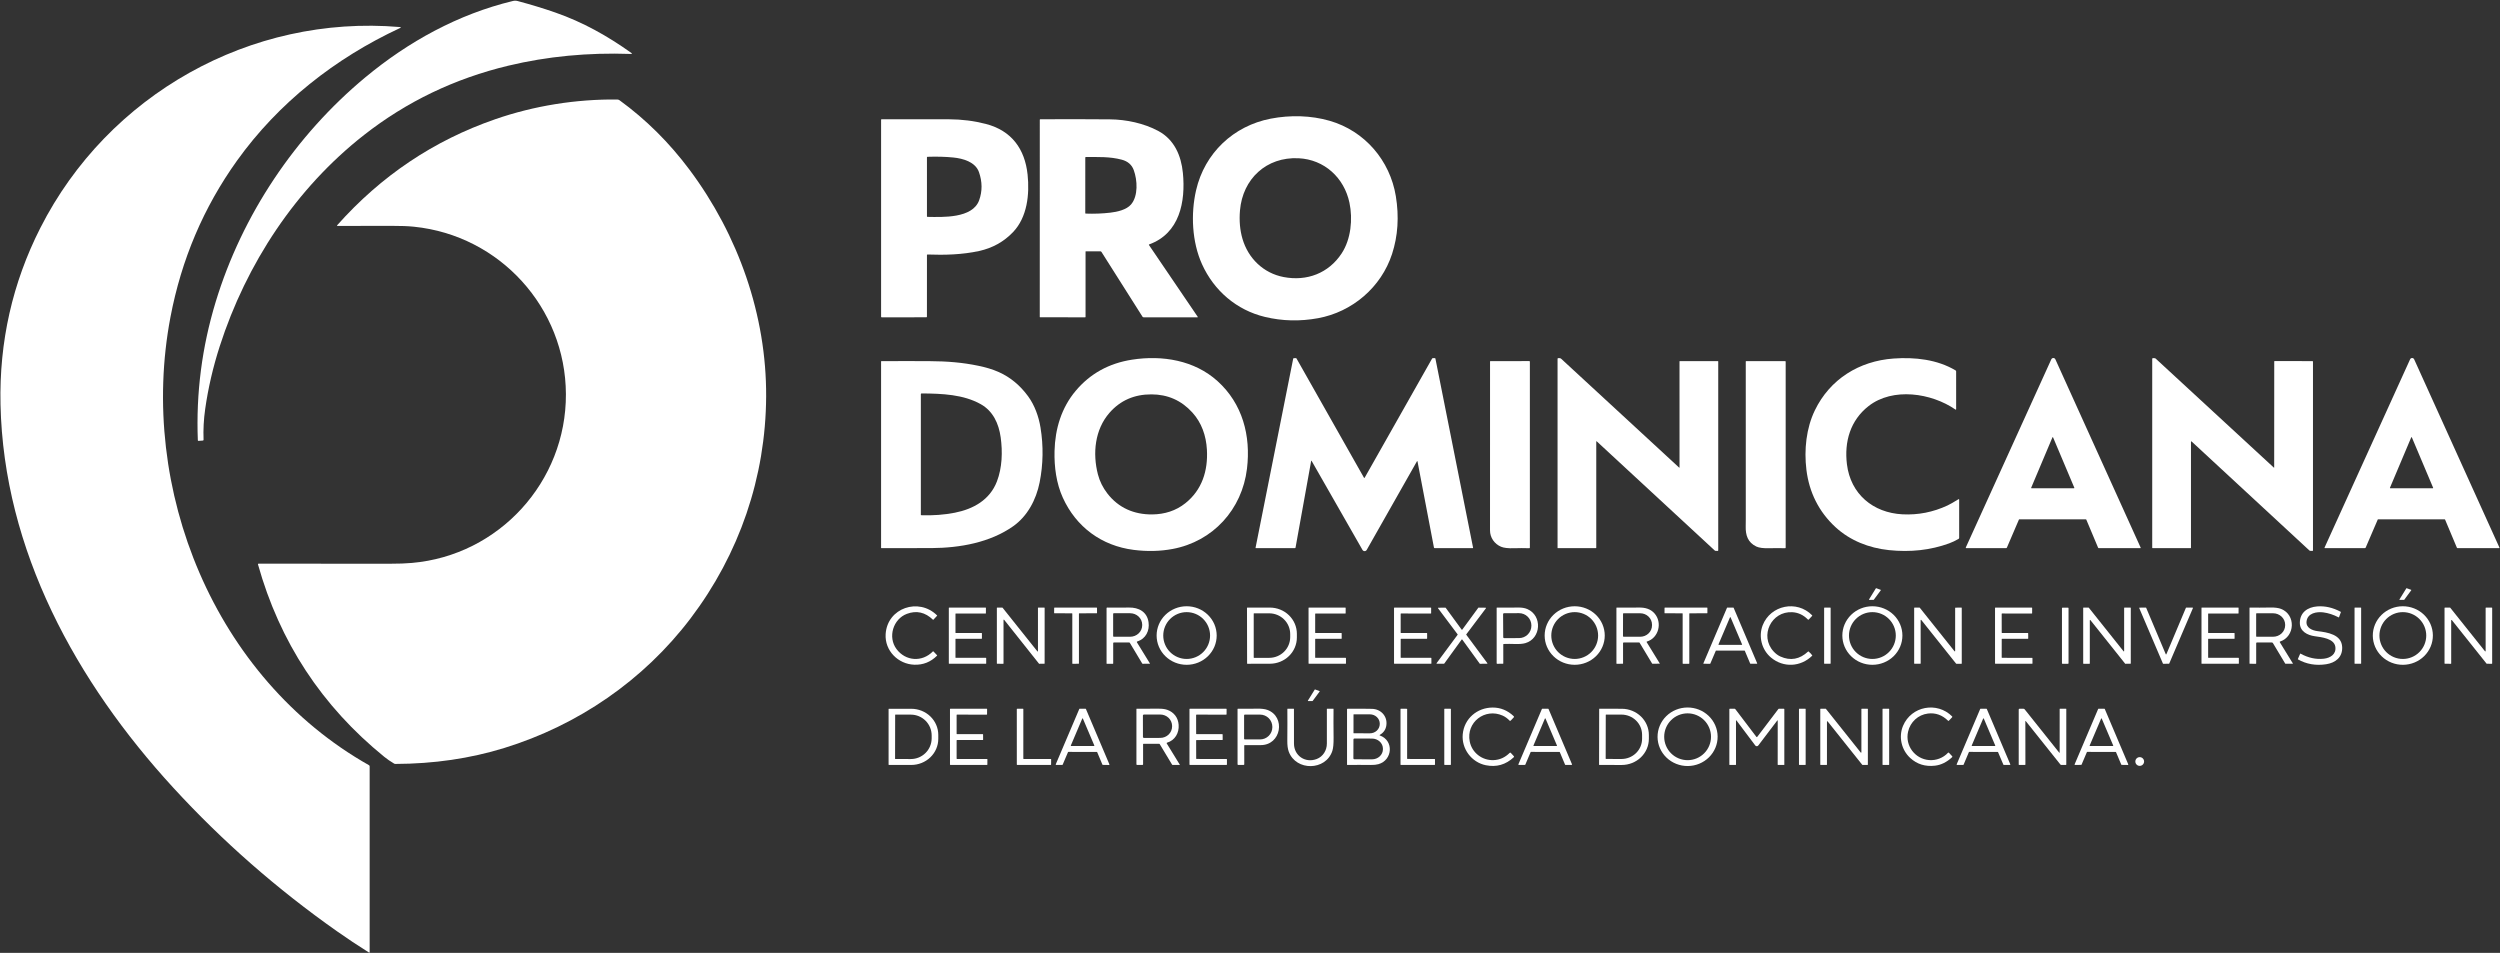 <svg width="2343" height="893" viewBox="0 0 2343 893" fill="none" xmlns="http://www.w3.org/2000/svg">
<rect x="0" y="0" width="2343" height="893" fill="#333333" stroke="none"/>
<g clip-path="url(#clip0_1915_1828)">
<path d="M342.291 72.559C382.681 39.009 429.431 13.279 480.671 0.929C482.184 0.562 483.681 0.579 485.161 0.979C497.547 4.279 509.254 7.846 520.281 11.679C546.261 20.719 569.291 33.669 591.491 49.469C592.584 50.242 592.461 50.606 591.121 50.559C551.107 49.146 512.841 52.819 476.321 61.579C426.121 73.612 381.061 95.262 341.141 126.529C277.351 176.479 230.871 247.039 205.901 324.629C199.627 344.129 195.101 363.652 192.321 383.199C190.914 393.079 190.401 402.706 190.781 412.079C190.807 412.599 190.561 412.876 190.041 412.909L186.031 413.179C185.631 413.206 185.424 413.019 185.411 412.619C183.677 368.612 189.237 325.432 202.091 283.079C226.911 201.349 276.831 126.959 342.291 72.559Z" fill="white"/>
<path d="M222.098 150.609C190.812 194.303 170.028 243.169 159.748 297.209C129.108 458.279 200.938 635.359 345.838 717.169C346.238 717.403 346.438 717.749 346.438 718.209V892.199C346.438 892.813 346.182 892.956 345.668 892.629C335.348 886.143 325.412 879.536 315.858 872.809C259.545 833.183 208.458 788.399 162.598 738.459C71.548 639.299 3.418 515.849 0.478 378.999C-0.788 320.279 11.658 265.146 37.818 213.599C101.218 88.669 234.788 13.479 374.658 25.339C375.945 25.446 376.002 25.773 374.828 26.319C314.098 54.559 260.858 96.479 222.098 150.609Z" fill="white"/>
<path d="M718.03 371.611C717.64 447.141 692.93 519.251 647.2 579.561C603.04 637.791 541.55 679.761 472.51 701.041C440.604 710.881 406.617 715.854 370.55 715.961C370.11 715.961 369.7 715.848 369.32 715.621C365.9 713.594 362.827 711.474 360.1 709.261C301.554 661.721 262.114 601.621 241.78 528.961C241.759 528.881 241.756 528.797 241.772 528.716C241.788 528.635 241.823 528.559 241.873 528.493C241.923 528.427 241.988 528.374 242.062 528.337C242.136 528.3 242.217 528.281 242.3 528.281C283.66 528.221 324.924 528.234 366.09 528.321C373.57 528.334 380.214 528.088 386.02 527.581C467.68 520.481 530.74 451.471 530.37 369.311C530.01 288.411 468.42 220.681 387.98 212.481C382.42 211.914 375.837 211.651 368.23 211.691C351.437 211.778 334.1 211.791 316.22 211.731C316.151 211.729 316.085 211.708 316.027 211.67C315.97 211.631 315.925 211.577 315.898 211.514C315.871 211.451 315.862 211.381 315.873 211.313C315.884 211.246 315.914 211.182 315.96 211.131C357.167 164.798 406.544 131.671 464.09 111.751C500.82 99.031 539.87 92.871 578.49 93.251C579.265 93.264 580.018 93.515 580.65 93.971C605.377 111.944 627.264 133.688 646.31 159.201C692.03 220.461 718.42 295.541 718.03 371.611Z" fill="white"/>
<path d="M1190.99 111.19C1209.21 107.69 1228.54 108.12 1246.2 113.22C1278.97 122.68 1302.73 150.37 1308.19 183.92C1311.32 203.1 1310.13 221.134 1304.64 238.02C1294.49 269.23 1267.35 292.36 1235.26 298.22C1218.3 301.314 1201.7 300.91 1185.47 297.01C1158.92 290.63 1137.74 272.42 1126.53 247.62C1117.11 226.77 1115.87 200.44 1120.97 178.3C1128.99 143.43 1156.07 117.9 1190.99 111.19ZM1162.11 197.19C1161.29 206.81 1162.07 215.68 1164.44 223.8C1169.82 242.17 1184.11 256.04 1203.05 259.65C1224.85 263.81 1245.19 256.1 1257.43 237.44C1266.14 224.15 1267.95 205.34 1264.71 190.01C1259.76 166.56 1241.22 149.49 1217.05 148.31C1186.83 146.83 1164.62 167.71 1162.11 197.19Z" fill="white"/>
<path d="M868.742 239.03L868.722 296.7C868.722 296.788 868.704 296.875 868.671 296.957C868.637 297.038 868.588 297.112 868.525 297.174C868.463 297.236 868.389 297.286 868.308 297.319C868.227 297.353 868.14 297.37 868.052 297.37L826.322 297.38C825.948 297.38 825.762 297.194 825.762 296.82V112.29C825.762 111.937 825.935 111.76 826.282 111.76C847.188 111.694 868.222 111.704 889.382 111.79C901.442 111.837 912.975 113.294 923.982 116.16C948.152 122.45 960.522 139.71 963.052 163.57C965.042 182.26 962.682 203.66 949.422 217.54C940.795 226.567 930.225 232.457 917.712 235.21C901.912 238.69 885.172 239.13 869.262 238.52C869.194 238.518 869.127 238.529 869.064 238.553C869.001 238.578 868.944 238.615 868.895 238.662C868.847 238.71 868.808 238.767 868.782 238.83C868.755 238.894 868.742 238.962 868.742 239.03ZM893.352 147.6C885.918 146.874 877.888 146.657 869.262 146.95C868.908 146.957 868.732 147.137 868.732 147.49L868.742 202.8C868.742 202.921 868.789 203.036 868.873 203.122C868.957 203.208 869.071 203.258 869.192 203.26C883.282 203.46 911.452 204.88 917.652 187.7C920.718 179.2 920.665 170.41 917.492 161.33C914.162 151.81 902.682 148.52 893.352 147.6Z" fill="white"/>
<path d="M1017.67 235.529C1017.59 235.529 1017.52 235.561 1017.46 235.617C1017.41 235.674 1017.38 235.75 1017.38 235.829V297.009C1017.38 297.11 1017.34 297.207 1017.26 297.278C1017.19 297.349 1017.09 297.389 1016.99 297.389L974.779 297.349C974.697 297.349 974.618 297.316 974.56 297.256C974.501 297.196 974.469 297.114 974.469 297.029L974.489 112.289C974.489 111.943 974.659 111.769 974.999 111.769C1000.02 111.663 1021.78 111.693 1040.28 111.859C1055.53 111.999 1072.23 115.539 1085.67 122.809C1100.55 130.859 1107.02 145.819 1108.61 162.129C1111.22 188.939 1105.67 218.689 1077.02 229.049C1076.96 229.071 1076.91 229.105 1076.87 229.15C1076.82 229.194 1076.79 229.248 1076.77 229.306C1076.75 229.365 1076.75 229.427 1076.75 229.488C1076.76 229.549 1076.78 229.608 1076.82 229.659L1122.52 296.939C1122.55 296.981 1122.57 297.031 1122.57 297.082C1122.57 297.133 1122.56 297.184 1122.54 297.229C1122.51 297.275 1122.48 297.313 1122.43 297.339C1122.39 297.366 1122.34 297.38 1122.29 297.379H1071.8C1071.33 297.379 1070.98 297.183 1070.73 296.789L1032.31 236.139C1032.05 235.733 1031.68 235.529 1031.21 235.529H1017.67ZM1060.05 191.579C1066.83 183.559 1066 168.859 1062.55 159.409C1060.73 154.416 1056.99 151.166 1051.34 149.659C1040.09 146.649 1028.91 147.209 1017.71 147.149C1017.32 147.149 1017.13 147.343 1017.13 147.729L1017.12 199.709C1017.12 200.016 1017.27 200.176 1017.58 200.189C1025.35 200.476 1033.05 200.179 1040.66 199.299C1047.13 198.559 1055.8 196.599 1060.05 191.579Z" fill="white"/>
<path d="M1229.25 431.95C1229.03 431.577 1228.89 431.6 1228.82 432.02L1214.19 513.19C1214.12 513.543 1213.91 513.72 1213.55 513.72L1177.06 513.73C1177.01 513.73 1176.96 513.718 1176.91 513.695C1176.86 513.672 1176.82 513.639 1176.79 513.598C1176.76 513.557 1176.73 513.509 1176.72 513.457C1176.71 513.406 1176.71 513.352 1176.72 513.3L1211.97 336.21C1212.03 335.883 1212.23 335.713 1212.56 335.7L1214.42 335.62C1214.72 335.607 1214.94 335.733 1215.1 336L1278.32 447.72C1278.35 447.777 1278.4 447.823 1278.45 447.856C1278.51 447.888 1278.57 447.904 1278.64 447.903C1278.71 447.902 1278.77 447.884 1278.83 447.85C1278.89 447.816 1278.93 447.768 1278.97 447.71L1342.15 336.06C1342.29 335.813 1342.5 335.687 1342.79 335.68L1344.65 335.63C1345.01 335.623 1345.22 335.797 1345.29 336.15L1380.56 513.29C1380.62 513.583 1380.5 513.73 1380.2 513.73L1344.63 513.72C1344.21 513.72 1343.96 513.513 1343.88 513.1L1328.5 432.5C1328.39 431.94 1328.2 431.907 1327.92 432.4L1280.89 515.37C1280.69 515.72 1280.4 516.012 1280.05 516.214C1279.71 516.417 1279.31 516.523 1278.91 516.523C1278.5 516.523 1278.11 516.417 1277.76 516.214C1277.41 516.012 1277.12 515.72 1276.92 515.37L1229.25 431.95Z" fill="white"/>
<path d="M2131.37 438.119L2131.42 338.799C2131.42 338.539 2131.55 338.409 2131.82 338.409L2167.2 338.429C2167.34 338.429 2167.47 338.484 2167.57 338.582C2167.66 338.679 2167.72 338.812 2167.72 338.949V515.759C2167.72 516.119 2167.54 516.303 2167.19 516.309C2166.23 516.329 2165.59 516.323 2165.26 516.289C2164.95 516.257 2164.66 516.139 2164.41 515.949C2164.27 515.849 2127.48 481.803 2054.04 413.809C2053.6 413.403 2053.38 413.499 2053.38 414.099V513.369C2053.38 513.465 2053.34 513.556 2053.27 513.624C2053.2 513.692 2053.11 513.729 2053.01 513.729H2017.52C2017.46 513.729 2017.4 513.718 2017.34 513.694C2017.29 513.671 2017.24 513.637 2017.19 513.595C2017.15 513.552 2017.12 513.501 2017.09 513.445C2017.07 513.39 2017.06 513.33 2017.06 513.269V336.339C2017.06 335.853 2017.3 335.616 2017.79 335.629L2019.27 335.689C2019.7 335.703 2020.07 335.856 2020.38 336.149L2131.06 438.259C2131.09 438.282 2131.12 438.296 2131.15 438.301C2131.19 438.305 2131.22 438.3 2131.26 438.285C2131.29 438.271 2131.32 438.248 2131.34 438.218C2131.36 438.189 2131.37 438.155 2131.37 438.119Z" fill="white"/>
<path d="M2228.43 486.91L2217.14 513.17C2216.98 513.536 2216.7 513.72 2216.3 513.72L2178.93 513.73C2178.53 513.73 2178.41 513.547 2178.58 513.18L2258.74 336.75C2258.91 336.383 2259.17 336.072 2259.51 335.854C2259.85 335.636 2260.24 335.52 2260.65 335.52C2261.05 335.52 2261.44 335.636 2261.78 335.854C2262.12 336.072 2262.39 336.383 2262.55 336.75L2342.45 513.17C2342.62 513.543 2342.5 513.73 2342.09 513.73H2303.28C2303.13 513.73 2302.98 513.685 2302.86 513.602C2302.73 513.518 2302.63 513.399 2302.57 513.26L2291.59 487.11C2291.48 486.836 2291.27 486.7 2290.97 486.7H2228.74C2228.67 486.699 2228.61 486.719 2228.55 486.757C2228.5 486.794 2228.46 486.848 2228.43 486.91ZM2239.87 457.12C2239.85 457.171 2239.84 457.226 2239.85 457.281C2239.85 457.336 2239.87 457.389 2239.9 457.434C2239.93 457.48 2239.97 457.517 2240.02 457.543C2240.07 457.568 2240.13 457.581 2240.18 457.58H2280.02C2280.08 457.581 2280.13 457.568 2280.18 457.543C2280.23 457.517 2280.27 457.48 2280.3 457.434C2280.33 457.389 2280.35 457.336 2280.36 457.281C2280.36 457.226 2280.35 457.171 2280.33 457.12L2260.4 409.92C2260.37 409.862 2260.33 409.814 2260.28 409.78C2260.23 409.745 2260.16 409.727 2260.1 409.727C2260.04 409.727 2259.98 409.745 2259.92 409.78C2259.87 409.814 2259.83 409.862 2259.8 409.92L2239.87 457.12Z" fill="white"/>
<path d="M1062.48 515.35C1032.52 511.55 1008.54 493.99 996.009 466.28C990.039 453.1 987.929 437.64 988.309 422.71C988.839 401.74 994.829 382.12 1008.12 366.31C1021.65 350.197 1039.27 340.454 1060.97 337.08C1089.37 332.67 1119.47 337.67 1141.03 357.14C1164.52 378.33 1172.38 408.34 1168.68 439.19C1164.1 477.44 1136.86 507.45 1098.88 514.51C1087.25 516.677 1075.12 516.957 1062.48 515.35ZM1110.98 471.57C1126.54 459.14 1132.23 441.16 1131.12 421.46C1130.38 408.24 1126.12 396.07 1117.35 386.47C1107.11 375.257 1094.37 369.634 1079.12 369.6C1063.03 369.56 1049.94 375.31 1039.83 386.85C1026.07 402.57 1023.85 424.84 1028.96 444.58C1030.63 451.02 1033.58 456.984 1037.82 462.47C1048.3 476.05 1062.92 482.28 1079.85 482.12C1091.4 482.01 1101.99 478.75 1110.98 471.57Z" fill="white"/>
<path d="M1574.05 438.041L1574.04 338.701C1574.04 338.635 1574.07 338.571 1574.11 338.524C1574.16 338.477 1574.23 338.451 1574.3 338.451L1610 338.431C1610.09 338.431 1610.17 338.465 1610.23 338.525C1610.29 338.585 1610.33 338.666 1610.33 338.751V515.751C1610.33 516.138 1610.13 516.328 1609.75 516.321L1607.78 516.281C1607.55 516.275 1607.33 516.186 1607.16 516.031L1496.43 413.601C1496.39 413.567 1496.35 413.543 1496.3 413.534C1496.26 413.525 1496.21 413.531 1496.16 413.55C1496.12 413.57 1496.08 413.602 1496.05 413.643C1496.03 413.685 1496.02 413.733 1496.02 413.781V513.231C1496.02 513.564 1495.85 513.731 1495.52 513.731H1459.98C1459.82 513.731 1459.74 513.648 1459.74 513.481V336.231C1459.74 336.077 1459.8 335.93 1459.91 335.821C1460.02 335.712 1460.16 335.651 1460.32 335.651C1461.42 335.671 1462.28 335.451 1463.18 336.281C1500.01 370.268 1536.84 404.244 1573.66 438.211C1573.69 438.243 1573.73 438.264 1573.78 438.272C1573.82 438.28 1573.87 438.275 1573.91 438.257C1573.95 438.238 1573.99 438.208 1574.01 438.17C1574.04 438.131 1574.05 438.087 1574.05 438.041Z" fill="white"/>
<path d="M1832.63 383.821C1810.14 368.301 1773.95 362.781 1751.19 380.601C1734.16 393.931 1728.33 413.931 1730.95 435.161C1734.38 462.991 1755.38 480.601 1782.97 482.021C1797.63 482.781 1811.7 480.017 1825.18 473.731C1827.51 472.644 1830.94 470.691 1835.48 467.871C1835.91 467.604 1836.13 467.727 1836.13 468.241V504.051C1836.13 504.255 1836.08 504.456 1835.97 504.633C1835.87 504.81 1835.73 504.958 1835.55 505.061C1832.66 506.754 1829.71 508.154 1826.69 509.261C1809.31 515.594 1790.5 517.694 1770.27 515.561C1751.55 513.581 1733.93 506.651 1720.25 494.081C1704.58 479.681 1695.5 461.201 1692.97 440.291C1690.69 421.501 1692.78 401.301 1700.9 384.531C1714.97 355.461 1742.29 338.331 1774.69 336.011C1794.55 334.591 1815.6 336.881 1832.78 347.151C1833.12 347.357 1833.29 347.661 1833.29 348.061L1833.3 383.471C1833.3 384.017 1833.08 384.134 1832.63 383.821Z" fill="white"/>
<path d="M1892.13 486.971L1880.89 513.161C1880.73 513.541 1880.45 513.731 1880.04 513.731L1842.77 513.721C1842.69 513.721 1842.62 513.702 1842.55 513.666C1842.48 513.63 1842.43 513.578 1842.39 513.514C1842.35 513.45 1842.32 513.377 1842.32 513.301C1842.31 513.225 1842.33 513.15 1842.36 513.081L1922.49 336.741C1922.65 336.376 1922.92 336.066 1923.26 335.85C1923.59 335.633 1923.98 335.518 1924.39 335.52C1924.79 335.521 1925.18 335.637 1925.52 335.856C1925.85 336.074 1926.12 336.385 1926.29 336.751L2006.24 513.291C2006.26 513.336 2006.27 513.386 2006.27 513.437C2006.26 513.487 2006.25 513.536 2006.22 513.579C2006.19 513.621 2006.15 513.657 2006.11 513.682C2006.06 513.707 2006.01 513.72 2005.96 513.721L1967.02 513.731C1966.87 513.73 1966.72 513.686 1966.6 513.602C1966.47 513.518 1966.37 513.399 1966.32 513.261L1955.33 487.111C1955.22 486.838 1955.01 486.701 1954.72 486.701H1892.54C1892.45 486.701 1892.37 486.727 1892.3 486.775C1892.22 486.823 1892.16 486.891 1892.13 486.971ZM1903.62 457.121C1903.6 457.171 1903.59 457.225 1903.59 457.279C1903.6 457.334 1903.62 457.386 1903.65 457.431C1903.67 457.477 1903.72 457.514 1903.76 457.54C1903.81 457.566 1903.86 457.58 1903.92 457.581H1943.76C1943.81 457.58 1943.87 457.566 1943.91 457.54C1943.96 457.514 1944 457.477 1944.03 457.431C1944.06 457.386 1944.08 457.334 1944.08 457.279C1944.09 457.225 1944.08 457.171 1944.06 457.121L1924.14 409.911C1924.11 409.854 1924.07 409.805 1924.02 409.771C1923.96 409.737 1923.9 409.718 1923.84 409.718C1923.78 409.718 1923.71 409.737 1923.66 409.771C1923.61 409.805 1923.56 409.854 1923.54 409.911L1903.62 457.121Z" fill="white"/>
<path d="M1396.88 338.43L1433.23 338.42C1433.6 338.42 1433.79 338.607 1433.79 338.98V513.21C1433.79 513.61 1433.59 513.803 1433.19 513.79C1428.62 513.637 1423.84 513.64 1418.84 513.8C1413.41 513.967 1409.4 513.507 1406.82 512.42C1400.58 509.81 1396.44 503.86 1396.44 497.09C1396.41 442.163 1396.42 389.413 1396.47 338.84C1396.47 338.567 1396.61 338.43 1396.88 338.43Z" fill="white"/>
<path d="M974.34 452.101C971.11 468.391 962.85 483.851 949.45 493.261C927.94 508.361 900 513.521 872.98 513.671C857.267 513.751 841.607 513.761 826 513.701C825.833 513.701 825.75 513.621 825.75 513.461V338.781C825.75 338.587 825.85 338.487 826.05 338.481C840.983 338.381 855.967 338.374 871 338.461C887.46 338.541 902.09 339.701 916.99 342.821C923.55 344.201 930.08 346.001 936.26 348.791C946.953 353.611 956.057 361.161 963.57 371.441C969.67 379.791 973.47 390.361 975.16 400.681C977.98 418.001 977.707 435.141 974.34 452.101ZM919.24 378.841C903.01 369.701 883.04 368.831 863.73 368.731C863.257 368.731 863.02 368.967 863.02 369.441V482.511C863.02 482.744 863.137 482.864 863.37 482.871C874.45 483.244 884.923 482.464 894.79 480.531C912.23 477.101 927.7 468.501 934.33 451.171C939.25 438.291 939.73 423.421 937.83 409.821C936.03 396.921 930.64 385.271 919.24 378.841Z" fill="white"/>
<path d="M1636.15 486.59C1636.09 437.303 1636.08 388.043 1636.13 338.81C1636.13 338.709 1636.17 338.612 1636.24 338.541C1636.32 338.47 1636.42 338.43 1636.52 338.43L1672.98 338.44C1673.35 338.44 1673.53 338.623 1673.53 338.99V513.2C1673.53 513.606 1673.33 513.803 1672.92 513.79C1668.11 513.643 1663.25 513.643 1658.34 513.79C1652.69 513.956 1648.59 513.426 1646.03 512.2C1638.05 508.39 1635.91 501.64 1636.08 493.43C1636.13 491.17 1636.15 488.89 1636.15 486.59Z" fill="white"/>
<path d="M1751.7 561.71L1758.04 551.43C1758.08 551.361 1758.14 551.308 1758.22 551.28C1758.29 551.253 1758.37 551.253 1758.45 551.28L1762.48 552.74C1762.53 552.757 1762.58 552.787 1762.62 552.826C1762.65 552.865 1762.68 552.912 1762.7 552.964C1762.71 553.016 1762.72 553.07 1762.71 553.124C1762.7 553.177 1762.67 553.227 1762.64 553.27L1756.11 562.08C1756.08 562.123 1756.04 562.158 1755.99 562.182C1755.94 562.206 1755.89 562.219 1755.84 562.22L1751.99 562.23C1751.93 562.23 1751.87 562.214 1751.82 562.184C1751.76 562.153 1751.72 562.109 1751.69 562.056C1751.66 562.002 1751.65 561.942 1751.65 561.882C1751.65 561.821 1751.67 561.762 1751.7 561.71Z" fill="white"/>
<path d="M2248.8 561.75L2255.2 551.42C2255.24 551.359 2255.3 551.313 2255.36 551.289C2255.43 551.265 2255.5 551.266 2255.57 551.29L2259.65 552.74C2259.7 552.757 2259.74 552.784 2259.77 552.819C2259.8 552.855 2259.83 552.898 2259.84 552.944C2259.86 552.991 2259.86 553.041 2259.85 553.088C2259.84 553.136 2259.82 553.181 2259.79 553.22L2253.28 562.08C2253.25 562.12 2253.22 562.152 2253.17 562.175C2253.13 562.198 2253.08 562.21 2253.03 562.21L2249.07 562.23C2249.01 562.232 2248.96 562.218 2248.91 562.19C2248.86 562.163 2248.82 562.122 2248.79 562.072C2248.76 562.023 2248.75 561.966 2248.75 561.91C2248.75 561.853 2248.77 561.797 2248.8 561.75Z" fill="white"/>
<path d="M878.272 577.051L874.772 580.791C874.639 580.924 874.505 580.928 874.372 580.801C867.072 573.748 858.912 571.918 849.892 575.311C837.122 580.111 831.772 597.021 840.242 608.351C848.692 619.661 864.212 620.781 874.202 610.581C874.247 610.534 874.301 610.498 874.361 610.473C874.421 610.448 874.486 610.436 874.551 610.437C874.616 610.438 874.681 610.452 874.741 610.478C874.802 610.505 874.856 610.543 874.902 610.591L878.182 614.041C878.335 614.208 878.332 614.368 878.172 614.521C872.198 620.461 865.072 623.278 856.792 622.971C841.742 622.411 829.082 609.851 830.022 594.311C831.522 569.651 861.162 559.731 878.272 576.801C878.352 576.881 878.352 576.964 878.272 577.051Z" fill="white"/>
<path d="M1140.28 595.571C1140.29 599.174 1139.56 602.744 1138.16 606.075C1136.75 609.407 1134.68 612.435 1132.07 614.988C1129.46 617.541 1126.36 619.567 1122.95 620.952C1119.53 622.337 1115.88 623.053 1112.18 623.06C1108.48 623.066 1104.82 622.363 1101.4 620.99C1097.98 619.617 1094.88 617.601 1092.26 615.057C1089.64 612.514 1087.56 609.493 1086.14 606.166C1084.72 602.839 1083.99 599.272 1083.98 595.669C1083.97 592.065 1084.7 588.496 1086.11 585.164C1087.51 581.833 1089.58 578.804 1092.19 576.251C1094.8 573.699 1097.9 571.672 1101.31 570.287C1104.73 568.902 1108.39 568.186 1112.08 568.18C1115.78 568.173 1119.44 568.877 1122.86 570.25C1126.28 571.623 1129.38 573.639 1132 576.182C1134.62 578.725 1136.7 581.747 1138.12 585.074C1139.54 588.4 1140.27 591.967 1140.28 595.571ZM1134.08 595.63C1134.08 589.811 1131.77 584.23 1127.65 580.116C1123.54 576.001 1117.96 573.69 1112.14 573.69C1106.32 573.69 1100.74 576.001 1096.63 580.116C1092.51 584.23 1090.2 589.811 1090.2 595.63C1090.2 601.449 1092.51 607.029 1096.63 611.144C1100.74 615.258 1106.32 617.57 1112.14 617.57C1117.96 617.57 1123.54 615.258 1127.65 611.144C1131.77 607.029 1134.08 601.449 1134.08 595.63Z" fill="white"/>
<path d="M1503.97 595.619C1503.97 599.222 1503.24 602.788 1501.82 606.116C1500.41 609.444 1498.34 612.468 1495.72 615.015C1493.11 617.562 1490 619.583 1486.58 620.961C1483.17 622.34 1479.51 623.049 1475.81 623.049C1468.34 623.049 1461.18 620.16 1455.9 615.015C1450.62 609.871 1447.65 602.894 1447.65 595.619C1447.65 588.345 1450.62 581.368 1455.9 576.224C1461.18 571.079 1468.34 568.189 1475.81 568.189C1479.51 568.189 1483.17 568.899 1486.58 570.277C1490 571.656 1493.11 573.676 1495.72 576.224C1498.34 578.771 1500.41 581.794 1501.82 585.122C1503.24 588.45 1503.97 592.017 1503.97 595.619ZM1497.75 595.629C1497.75 589.811 1495.44 584.23 1491.32 580.116C1487.21 576.001 1481.63 573.689 1475.81 573.689C1469.99 573.689 1464.41 576.001 1460.29 580.116C1456.18 584.23 1453.87 589.811 1453.87 595.629C1453.87 601.448 1456.18 607.029 1460.29 611.143C1464.41 615.258 1469.99 617.569 1475.81 617.569C1481.63 617.569 1487.21 615.258 1491.32 611.143C1495.44 607.029 1497.75 601.448 1497.75 595.629Z" fill="white"/>
<path d="M1694.57 610.59C1694.71 610.464 1694.85 610.46 1695 610.58C1696.65 611.967 1697.81 613.22 1698.49 614.34C1698.52 614.387 1698.51 614.427 1698.47 614.46C1687.6 625.17 1671.41 625.95 1659.84 616.31C1651.04 608.98 1647.86 596.54 1652 585.96C1659.39 567.12 1684.05 562.08 1698.29 576.63C1698.5 576.837 1698.5 577.047 1698.3 577.26L1695.16 580.62C1695.11 580.674 1695.05 580.717 1694.98 580.746C1694.91 580.776 1694.84 580.792 1694.77 580.792C1694.69 580.793 1694.62 580.78 1694.55 580.752C1694.48 580.724 1694.42 580.682 1694.37 580.63C1690.2 576.377 1685.35 574.087 1679.82 573.76C1660.07 572.6 1648.79 595.85 1662.17 610.48C1664.14 612.633 1666.27 614.227 1668.54 615.26C1677.97 619.534 1686.64 617.977 1694.57 610.59Z" fill="white"/>
<path d="M1782.94 595.62C1782.94 602.897 1779.97 609.877 1774.7 615.023C1769.42 620.169 1762.26 623.06 1754.79 623.06C1747.32 623.06 1740.16 620.169 1734.89 615.023C1729.61 609.877 1726.64 602.897 1726.64 595.62C1726.64 588.342 1729.61 581.363 1734.89 576.217C1740.16 571.071 1747.32 568.18 1754.79 568.18C1762.26 568.18 1769.42 571.071 1774.7 576.217C1779.97 581.363 1782.94 588.342 1782.94 595.62ZM1776.74 595.63C1776.74 589.811 1774.43 584.23 1770.31 580.116C1766.2 576.001 1760.62 573.69 1754.8 573.69C1748.98 573.69 1743.4 576.001 1739.29 580.116C1735.17 584.23 1732.86 589.811 1732.86 595.63C1732.86 601.449 1735.17 607.029 1739.29 611.144C1743.4 615.258 1748.98 617.57 1754.8 617.57C1760.62 617.57 1766.2 615.258 1770.31 611.144C1774.43 607.029 1776.74 601.449 1776.74 595.63Z" fill="white"/>
<path d="M2191.72 578.59C2186.91 576.09 2182.15 574.537 2177.45 573.93C2171.11 573.12 2162.74 574.58 2161.71 582.2C2160.87 588.44 2167.1 590.9 2172.12 591.52C2181.32 592.66 2194.57 594.57 2195.09 606.45C2195.5 616.02 2188.75 621.23 2180.01 622.54C2170.42 623.987 2161.63 622.467 2153.64 617.98C2153.52 617.913 2153.49 617.817 2153.54 617.69L2155.69 612.69C2155.7 612.659 2155.72 612.632 2155.75 612.609C2155.77 612.586 2155.8 612.569 2155.84 612.559C2155.87 612.549 2155.9 612.545 2155.94 612.549C2155.97 612.552 2156 612.563 2156.03 612.58C2163.22 616.54 2170.49 618.13 2177.82 617.35C2183.95 616.69 2189.75 613.14 2188.67 606.09C2187.51 598.43 2175.87 597.17 2169.38 596.27C2162.59 595.33 2155.35 591.77 2155.41 583.72C2155.47 574 2162.64 569.04 2171.65 568.33C2179.05 567.757 2186.4 569.44 2193.71 573.38C2193.87 573.473 2193.92 573.603 2193.85 573.77L2192.15 578.42C2192.07 578.647 2191.93 578.703 2191.72 578.59Z" fill="white"/>
<path d="M2280.09 595.423C2280.14 602.701 2277.22 609.7 2271.98 614.883C2266.74 620.066 2259.6 623.007 2252.13 623.059C2248.43 623.085 2244.77 622.401 2241.34 621.046C2237.92 619.69 2234.8 617.691 2232.17 615.161C2229.54 612.631 2227.44 609.621 2226.01 606.302C2224.57 602.983 2223.81 599.42 2223.79 595.816C2223.74 588.539 2226.66 581.539 2231.9 576.356C2237.14 571.173 2244.28 568.233 2251.75 568.18C2255.44 568.155 2259.11 568.839 2262.53 570.194C2265.96 571.549 2269.08 573.548 2271.71 576.078C2274.34 578.608 2276.43 581.618 2277.87 584.938C2279.31 588.257 2280.06 591.82 2280.09 595.423ZM2273.88 595.63C2273.88 589.811 2271.57 584.23 2267.45 580.116C2263.34 576.001 2257.76 573.69 2251.94 573.69C2246.12 573.69 2240.54 576.001 2236.42 580.116C2232.31 584.23 2230 589.811 2230 595.63C2230 601.449 2232.31 607.029 2236.42 611.144C2240.54 615.258 2246.12 617.57 2251.94 617.57C2257.76 617.57 2263.34 615.258 2267.45 611.144C2271.57 607.029 2273.88 601.449 2273.88 595.63Z" fill="white"/>
<path d="M895.478 598.999L895.468 616.189C895.468 616.277 895.503 616.361 895.565 616.423C895.627 616.485 895.711 616.519 895.798 616.519H923.928C924.016 616.519 924.1 616.554 924.162 616.616C924.224 616.678 924.258 616.762 924.258 616.849L924.268 621.749C924.268 621.837 924.234 621.921 924.172 621.983C924.11 622.045 924.026 622.079 923.938 622.079H889.568C889.481 622.079 889.397 622.045 889.335 621.983C889.273 621.921 889.238 621.837 889.238 621.749V569.779C889.238 569.692 889.273 569.608 889.335 569.546C889.397 569.484 889.481 569.449 889.568 569.449L923.678 569.439C923.766 569.439 923.85 569.474 923.912 569.536C923.974 569.598 924.008 569.682 924.008 569.769L923.978 574.679C923.978 574.723 923.97 574.766 923.953 574.806C923.937 574.846 923.912 574.882 923.882 574.913C923.851 574.943 923.815 574.968 923.775 574.984C923.735 575.001 923.692 575.009 923.648 575.009L895.808 574.979C895.721 574.979 895.637 575.014 895.575 575.076C895.513 575.138 895.478 575.222 895.478 575.309L895.468 592.919C895.468 593.007 895.503 593.091 895.565 593.153C895.627 593.215 895.711 593.249 895.798 593.249H919.918C920.006 593.249 920.09 593.284 920.152 593.346C920.213 593.408 920.248 593.492 920.248 593.579V598.329C920.248 598.417 920.213 598.501 920.152 598.563C920.09 598.625 920.006 598.659 919.918 598.659L895.808 598.669C895.765 598.669 895.722 598.678 895.682 598.695C895.642 598.711 895.606 598.735 895.575 598.766C895.544 598.797 895.52 598.833 895.503 598.873C895.487 598.913 895.478 598.956 895.478 598.999Z" fill="white"/>
<path d="M1876.01 599.019L1875.99 616.169C1875.99 616.262 1876.03 616.351 1876.09 616.417C1876.16 616.483 1876.25 616.519 1876.34 616.519L1904.47 616.529C1904.56 616.529 1904.65 616.566 1904.72 616.632C1904.78 616.698 1904.82 616.787 1904.82 616.879L1904.84 621.719C1904.84 621.812 1904.8 621.901 1904.74 621.967C1904.67 622.033 1904.58 622.069 1904.49 622.069H1870.1C1870.01 622.069 1869.92 622.033 1869.85 621.967C1869.79 621.901 1869.75 621.812 1869.75 621.719L1869.74 569.799C1869.74 569.707 1869.78 569.618 1869.84 569.552C1869.91 569.486 1870 569.449 1870.09 569.449L1904.18 569.439C1904.27 569.439 1904.36 569.476 1904.43 569.542C1904.49 569.608 1904.53 569.697 1904.53 569.789L1904.51 574.659C1904.51 574.752 1904.47 574.841 1904.41 574.907C1904.34 574.973 1904.25 575.009 1904.16 575.009L1876.33 574.969C1876.24 574.969 1876.15 575.006 1876.08 575.072C1876.02 575.138 1875.98 575.227 1875.98 575.319L1876.01 592.899C1876.01 592.992 1876.05 593.081 1876.11 593.147C1876.18 593.213 1876.27 593.249 1876.36 593.249L1900.46 593.259C1900.55 593.259 1900.64 593.296 1900.71 593.362C1900.77 593.428 1900.81 593.517 1900.81 593.609L1900.85 598.309C1900.85 598.402 1900.81 598.491 1900.75 598.557C1900.68 598.623 1900.59 598.659 1900.5 598.659L1876.36 598.669C1876.27 598.669 1876.18 598.706 1876.11 598.772C1876.05 598.838 1876.01 598.927 1876.01 599.019Z" fill="white"/>
<path d="M2069.8 593.249H2093.92C2094.01 593.249 2094.09 593.284 2094.15 593.346C2094.21 593.408 2094.25 593.492 2094.25 593.579L2094.26 598.329C2094.26 598.417 2094.22 598.501 2094.16 598.563C2094.1 598.625 2094.02 598.659 2093.93 598.659L2069.8 598.669C2069.76 598.669 2069.71 598.678 2069.67 598.695C2069.63 598.711 2069.6 598.735 2069.56 598.766C2069.53 598.797 2069.51 598.833 2069.49 598.873C2069.48 598.913 2069.47 598.956 2069.47 598.999V616.189C2069.47 616.233 2069.48 616.276 2069.49 616.316C2069.51 616.356 2069.53 616.392 2069.56 616.423C2069.6 616.453 2069.63 616.478 2069.67 616.494C2069.71 616.511 2069.76 616.519 2069.8 616.519H2097.93C2098.02 616.519 2098.1 616.554 2098.16 616.616C2098.22 616.678 2098.26 616.762 2098.26 616.849V621.749C2098.26 621.837 2098.22 621.921 2098.16 621.983C2098.1 622.045 2098.02 622.079 2097.93 622.079H2063.57C2063.53 622.079 2063.48 622.071 2063.44 622.054C2063.4 622.038 2063.37 622.013 2063.33 621.983C2063.3 621.952 2063.28 621.916 2063.26 621.876C2063.25 621.836 2063.24 621.793 2063.24 621.749V569.779C2063.24 569.736 2063.25 569.693 2063.26 569.653C2063.28 569.613 2063.3 569.577 2063.33 569.546C2063.37 569.515 2063.4 569.491 2063.44 569.475C2063.48 569.458 2063.53 569.449 2063.57 569.449L2097.68 569.439C2097.77 569.439 2097.85 569.474 2097.91 569.536C2097.97 569.598 2098.01 569.682 2098.01 569.769L2097.97 574.679C2097.97 574.723 2097.96 574.766 2097.94 574.806C2097.93 574.846 2097.9 574.882 2097.87 574.913C2097.84 574.943 2097.8 574.968 2097.76 574.984C2097.72 575.001 2097.68 575.009 2097.64 575.009L2069.8 574.979C2069.76 574.979 2069.71 574.988 2069.67 575.005C2069.63 575.021 2069.6 575.045 2069.56 575.076C2069.53 575.107 2069.51 575.143 2069.49 575.183C2069.48 575.223 2069.47 575.266 2069.47 575.309V592.919C2069.47 592.963 2069.48 593.006 2069.49 593.046C2069.51 593.086 2069.53 593.122 2069.56 593.153C2069.6 593.183 2069.63 593.208 2069.67 593.224C2069.71 593.241 2069.76 593.249 2069.8 593.249Z" fill="white"/>
<path d="M940.502 581.019V621.779C940.502 621.862 940.469 621.941 940.411 621.999C940.353 622.057 940.274 622.089 940.192 622.089L934.572 622.079C934.531 622.079 934.491 622.071 934.453 622.056C934.415 622.04 934.381 622.017 934.352 621.989C934.324 621.96 934.301 621.926 934.285 621.888C934.27 621.85 934.262 621.81 934.262 621.769V569.759C934.262 569.677 934.294 569.598 934.352 569.54C934.411 569.482 934.489 569.449 934.572 569.449H939.372C939.418 569.45 939.464 569.461 939.505 569.482C939.547 569.503 939.583 569.533 939.612 569.569L972.232 610.459C972.272 610.509 972.328 610.545 972.39 610.562C972.452 610.579 972.517 610.577 972.578 610.555C972.638 610.533 972.69 610.492 972.727 610.44C972.763 610.387 972.783 610.324 972.782 610.259L972.772 569.749C972.772 569.709 972.78 569.668 972.795 569.631C972.811 569.593 972.834 569.559 972.862 569.53C972.891 569.501 972.925 569.479 972.963 569.463C973.001 569.447 973.041 569.439 973.082 569.439L978.732 569.459C978.814 569.459 978.893 569.492 978.951 569.55C979.009 569.608 979.042 569.687 979.042 569.769L979.022 621.739C979.022 621.822 978.989 621.901 978.931 621.959C978.873 622.017 978.794 622.049 978.712 622.049L973.962 622.089C973.915 622.089 973.87 622.078 973.828 622.057C973.787 622.036 973.75 622.006 973.722 621.969L941.052 580.829C941.012 580.78 940.957 580.745 940.896 580.727C940.835 580.71 940.77 580.712 940.71 580.733C940.65 580.753 940.598 580.792 940.561 580.843C940.524 580.894 940.503 580.956 940.502 581.019Z" fill="white"/>
<path d="M1011.18 575.149V621.709C1011.18 621.805 1011.14 621.896 1011.08 621.964C1011.01 622.031 1010.92 622.069 1010.82 622.069L1005.33 622.099C1005.28 622.099 1005.24 622.09 1005.19 622.072C1005.15 622.054 1005.11 622.027 1005.08 621.994C1005.04 621.96 1005.02 621.921 1005 621.877C1004.98 621.833 1004.97 621.786 1004.97 621.739L1004.96 575.149C1004.96 575.054 1004.92 574.962 1004.86 574.895C1004.79 574.827 1004.7 574.789 1004.6 574.789L988.282 574.779C988.186 574.779 988.095 574.741 988.027 574.674C987.96 574.606 987.922 574.515 987.922 574.419L987.972 569.809C987.972 569.714 988.01 569.622 988.077 569.555C988.145 569.487 988.236 569.449 988.332 569.449H1027.76C1027.86 569.449 1027.95 569.487 1028.02 569.555C1028.08 569.622 1028.12 569.714 1028.12 569.809L1028.14 574.419C1028.14 574.515 1028.1 574.606 1028.04 574.674C1027.97 574.741 1027.88 574.779 1027.78 574.779L1011.54 574.789C1011.45 574.789 1011.35 574.827 1011.29 574.895C1011.22 574.962 1011.18 575.054 1011.18 575.149Z" fill="white"/>
<path d="M1065.54 602.009L1077.76 621.899C1077.77 621.914 1077.77 621.931 1077.77 621.948C1077.77 621.965 1077.77 621.981 1077.76 621.996C1077.75 622.012 1077.74 622.024 1077.73 622.033C1077.71 622.043 1077.7 622.048 1077.68 622.049L1070.99 622.089C1070.75 622.089 1070.57 621.986 1070.45 621.779L1058.91 602.529C1058.75 602.269 1058.52 602.139 1058.22 602.139L1043.95 602.129C1043.51 602.129 1043.29 602.349 1043.29 602.789V621.779C1043.29 621.82 1043.28 621.86 1043.27 621.898C1043.25 621.935 1043.23 621.97 1043.2 621.998C1043.17 622.027 1043.14 622.05 1043.1 622.066C1043.06 622.081 1043.02 622.089 1042.98 622.089L1037.33 622.099C1037.26 622.099 1037.2 622.073 1037.15 622.026C1037.1 621.979 1037.07 621.916 1037.07 621.849V569.999C1037.07 569.599 1037.27 569.403 1037.67 569.409C1044.62 569.503 1051.41 569.496 1058.04 569.389C1067.2 569.229 1074.95 573.339 1076.4 583.009C1077.61 591.099 1073.81 598.679 1065.85 601.179C1065.39 601.319 1065.29 601.596 1065.54 602.009ZM1043.24 575.369V596.109C1043.24 596.195 1043.26 596.279 1043.29 596.358C1043.32 596.437 1043.37 596.509 1043.43 596.569C1043.49 596.629 1043.56 596.677 1043.64 596.71C1043.72 596.742 1043.81 596.759 1043.89 596.759H1059.17C1062.17 596.759 1065.05 595.616 1067.17 593.581C1069.29 591.547 1070.48 588.787 1070.48 585.909V585.569C1070.48 582.692 1069.29 579.932 1067.17 577.897C1065.05 575.862 1062.17 574.719 1059.17 574.719H1043.89C1043.81 574.719 1043.72 574.736 1043.64 574.769C1043.56 574.801 1043.49 574.849 1043.43 574.91C1043.37 574.97 1043.32 575.042 1043.29 575.121C1043.26 575.199 1043.24 575.284 1043.24 575.369Z" fill="white"/>
<path d="M1168.68 569.77C1168.68 569.69 1168.71 569.614 1168.77 569.558C1168.82 569.501 1168.9 569.47 1168.98 569.47L1190.08 569.43C1193.4 569.423 1196.7 570.053 1199.77 571.284C1202.84 572.515 1205.63 574.322 1207.99 576.603C1210.34 578.883 1212.21 581.593 1213.49 584.576C1214.76 587.56 1215.42 590.758 1215.43 593.99V597.41C1215.44 603.932 1212.79 610.192 1208.05 614.812C1203.32 619.433 1196.89 622.036 1190.18 622.05L1169.08 622.09C1169 622.09 1168.92 622.058 1168.87 622.002C1168.81 621.946 1168.78 621.869 1168.78 621.79L1168.68 569.77ZM1174.98 575.12V616.22C1174.98 616.302 1175.01 616.381 1175.07 616.439C1175.13 616.497 1175.21 616.53 1175.29 616.53H1189.52C1192.1 616.53 1194.66 616.026 1197.04 615.048C1199.43 614.07 1201.6 612.637 1203.42 610.83C1205.25 609.023 1206.7 606.878 1207.68 604.517C1208.67 602.156 1209.18 599.625 1209.18 597.07V594.27C1209.18 591.714 1208.67 589.184 1207.68 586.823C1206.7 584.462 1205.25 582.316 1203.42 580.509C1201.6 578.702 1199.43 577.269 1197.04 576.291C1194.66 575.313 1192.1 574.81 1189.52 574.81H1175.29C1175.21 574.81 1175.13 574.842 1175.07 574.901C1175.01 574.959 1174.98 575.038 1174.98 575.12Z" fill="white"/>
<path d="M1232.94 593.249H1257.05C1257.1 593.249 1257.15 593.259 1257.19 593.277C1257.23 593.295 1257.27 593.321 1257.31 593.355C1257.34 593.388 1257.37 593.428 1257.38 593.471C1257.4 593.515 1257.41 593.562 1257.41 593.609L1257.43 598.309C1257.43 598.356 1257.42 598.403 1257.4 598.447C1257.39 598.491 1257.36 598.53 1257.33 598.564C1257.29 598.597 1257.25 598.624 1257.21 598.642C1257.17 598.66 1257.12 598.669 1257.07 598.669H1232.95C1232.86 598.669 1232.76 598.707 1232.7 598.775C1232.63 598.842 1232.59 598.934 1232.59 599.029L1232.58 616.159C1232.58 616.206 1232.59 616.253 1232.61 616.297C1232.63 616.341 1232.65 616.38 1232.69 616.414C1232.72 616.447 1232.76 616.474 1232.8 616.492C1232.85 616.51 1232.89 616.519 1232.94 616.519H1261.08C1261.13 616.519 1261.18 616.529 1261.22 616.547C1261.26 616.565 1261.3 616.591 1261.34 616.625C1261.37 616.658 1261.4 616.698 1261.41 616.741C1261.43 616.785 1261.44 616.832 1261.44 616.879L1261.45 621.719C1261.45 621.815 1261.41 621.906 1261.35 621.974C1261.28 622.041 1261.19 622.079 1261.09 622.079H1226.74C1226.65 622.079 1226.55 622.041 1226.49 621.974C1226.42 621.906 1226.38 621.815 1226.38 621.719L1226.37 569.809C1226.37 569.762 1226.38 569.715 1226.4 569.671C1226.42 569.628 1226.44 569.588 1226.48 569.555C1226.51 569.521 1226.55 569.495 1226.59 569.477C1226.64 569.459 1226.68 569.449 1226.73 569.449H1260.8C1260.9 569.449 1260.99 569.487 1261.06 569.555C1261.12 569.622 1261.16 569.714 1261.16 569.809L1261.14 574.649C1261.14 574.697 1261.13 574.743 1261.11 574.787C1261.1 574.831 1261.07 574.87 1261.04 574.904C1261 574.937 1260.96 574.964 1260.92 574.982C1260.88 575 1260.83 575.009 1260.78 575.009L1232.95 574.979C1232.86 574.979 1232.76 575.017 1232.7 575.085C1232.63 575.152 1232.59 575.244 1232.59 575.339L1232.58 592.889C1232.58 592.936 1232.59 592.983 1232.61 593.027C1232.63 593.071 1232.65 593.11 1232.69 593.144C1232.72 593.177 1232.76 593.204 1232.8 593.222C1232.85 593.24 1232.89 593.249 1232.94 593.249Z" fill="white"/>
<path d="M1313.05 593.249H1337.16C1337.25 593.249 1337.34 593.285 1337.4 593.349C1337.46 593.413 1337.5 593.499 1337.5 593.589V598.329C1337.5 598.419 1337.46 598.506 1337.4 598.57C1337.34 598.633 1337.25 598.669 1337.16 598.669H1313.07C1312.98 598.669 1312.89 598.705 1312.83 598.769C1312.77 598.833 1312.73 598.919 1312.73 599.009L1312.71 616.179C1312.71 616.269 1312.75 616.356 1312.81 616.42C1312.87 616.483 1312.96 616.519 1313.05 616.519H1341.16C1341.25 616.519 1341.34 616.555 1341.4 616.619C1341.46 616.683 1341.5 616.769 1341.5 616.859L1341.52 621.739C1341.52 621.829 1341.48 621.916 1341.42 621.98C1341.36 622.043 1341.27 622.079 1341.18 622.079L1306.83 622.069C1306.74 622.069 1306.65 622.033 1306.59 621.97C1306.53 621.906 1306.49 621.819 1306.49 621.729L1306.48 569.799C1306.48 569.709 1306.52 569.623 1306.58 569.559C1306.64 569.495 1306.73 569.459 1306.82 569.459L1340.93 569.449C1341.02 569.449 1341.11 569.485 1341.17 569.549C1341.23 569.613 1341.27 569.699 1341.27 569.789L1341.26 574.679C1341.26 574.769 1341.22 574.856 1341.16 574.92C1341.1 574.983 1341.01 575.019 1340.92 575.019L1313.05 574.959C1312.96 574.959 1312.87 574.995 1312.81 575.059C1312.75 575.123 1312.71 575.209 1312.71 575.299V592.909C1312.71 592.999 1312.75 593.086 1312.81 593.15C1312.87 593.213 1312.96 593.249 1313.05 593.249Z" fill="white"/>
<path d="M1370.42 590.111L1385.44 569.601C1385.47 569.558 1385.51 569.522 1385.56 569.498C1385.61 569.474 1385.66 569.461 1385.71 569.461L1392.35 569.551C1392.41 569.551 1392.47 569.569 1392.52 569.602C1392.58 569.634 1392.62 569.681 1392.64 569.736C1392.67 569.791 1392.68 569.852 1392.68 569.913C1392.67 569.974 1392.65 570.032 1392.61 570.081L1374.21 594.491C1374.17 594.548 1374.14 594.619 1374.14 594.691C1374.14 594.763 1374.17 594.833 1374.21 594.891L1393.93 621.511C1393.97 621.56 1393.99 621.618 1394 621.679C1394 621.74 1393.99 621.801 1393.96 621.856C1393.94 621.911 1393.9 621.958 1393.84 621.99C1393.79 622.023 1393.73 622.04 1393.67 622.041L1387.06 622.101C1387.01 622.101 1386.96 622.088 1386.91 622.064C1386.86 622.04 1386.82 622.004 1386.79 621.961L1370.42 599.381C1370.39 599.338 1370.35 599.302 1370.3 599.278C1370.26 599.253 1370.2 599.241 1370.15 599.241C1370.1 599.241 1370.05 599.253 1370 599.278C1369.95 599.302 1369.91 599.338 1369.88 599.381L1353.52 621.941C1353.49 621.984 1353.45 622.02 1353.4 622.044C1353.36 622.068 1353.3 622.081 1353.25 622.081L1346.62 622.041C1346.56 622.039 1346.5 622.021 1346.45 621.989C1346.4 621.957 1346.36 621.912 1346.34 621.859C1346.31 621.805 1346.3 621.746 1346.3 621.686C1346.31 621.627 1346.33 621.57 1346.36 621.521L1366.07 594.911C1366.11 594.853 1366.14 594.783 1366.14 594.711C1366.14 594.639 1366.11 594.568 1366.07 594.511L1347.74 570.071C1347.71 570.022 1347.69 569.965 1347.68 569.906C1347.68 569.846 1347.69 569.787 1347.72 569.733C1347.74 569.68 1347.78 569.635 1347.83 569.603C1347.88 569.571 1347.94 569.553 1348 569.551L1354.64 569.501C1354.69 569.501 1354.75 569.514 1354.79 569.538C1354.84 569.562 1354.88 569.598 1354.91 569.641L1369.88 590.111C1369.91 590.154 1369.95 590.19 1370 590.214C1370.05 590.238 1370.1 590.251 1370.15 590.251C1370.2 590.251 1370.26 590.238 1370.3 590.214C1370.35 590.19 1370.39 590.154 1370.42 590.111Z" fill="white"/>
<path d="M1408.87 604.04L1408.89 621.69C1408.89 621.943 1408.77 622.07 1408.51 622.07L1403.13 622.09C1402.83 622.097 1402.67 621.943 1402.67 621.63V569.8C1402.67 569.54 1402.8 569.413 1403.06 569.42C1409.44 569.507 1416.02 569.493 1422.82 569.38C1426.18 569.32 1429.04 569.797 1431.4 570.81C1445.7 576.94 1444.42 598.51 1429.54 602.75C1427.13 603.437 1423.82 603.703 1419.62 603.55C1416.2 603.43 1412.78 603.427 1409.36 603.54C1409.04 603.547 1408.87 603.713 1408.87 604.04ZM1408.7 575.58L1408.82 597.24C1408.82 597.464 1408.92 597.677 1409.07 597.835C1409.23 597.992 1409.45 598.08 1409.67 598.08L1423.72 598.01C1425.24 598.002 1426.74 597.696 1428.14 597.109C1429.54 596.521 1430.81 595.665 1431.88 594.588C1432.95 593.51 1433.79 592.234 1434.36 590.831C1434.94 589.428 1435.23 587.925 1435.22 586.41V586.13C1435.21 584.615 1434.91 583.115 1434.32 581.718C1433.73 580.321 1432.87 579.054 1431.79 577.988C1430.71 576.921 1429.44 576.078 1428.03 575.505C1426.62 574.933 1425.12 574.642 1423.6 574.65L1409.55 574.72C1409.44 574.72 1409.33 574.742 1409.22 574.786C1409.12 574.829 1409.03 574.893 1408.95 574.972C1408.87 575.052 1408.81 575.147 1408.76 575.252C1408.72 575.356 1408.7 575.468 1408.7 575.58Z" fill="white"/>
<path d="M1543.45 601.271C1543.4 601.287 1543.35 601.315 1543.31 601.353C1543.27 601.39 1543.24 601.436 1543.22 601.487C1543.2 601.538 1543.19 601.593 1543.2 601.647C1543.2 601.702 1543.22 601.754 1543.25 601.801L1555.6 621.901C1555.61 621.909 1555.61 621.919 1555.61 621.929C1555.61 621.94 1555.61 621.951 1555.61 621.961C1555.6 621.971 1555.59 621.98 1555.58 621.987C1555.57 621.994 1555.56 621.999 1555.55 622.001C1554.64 622.088 1552.35 622.104 1548.68 622.051C1548.62 622.051 1548.55 622.035 1548.5 622.003C1548.44 621.972 1548.39 621.926 1548.36 621.871L1536.65 602.391C1536.6 602.312 1536.53 602.246 1536.45 602.201C1536.37 602.155 1536.27 602.131 1536.18 602.131H1521.75C1521.33 602.131 1521.12 602.341 1521.12 602.761L1521.13 621.721C1521.13 621.767 1521.12 621.812 1521.1 621.855C1521.09 621.897 1521.06 621.936 1521.03 621.968C1521 622.001 1520.96 622.027 1520.91 622.044C1520.87 622.062 1520.83 622.071 1520.78 622.071L1515.25 622.101C1515.16 622.101 1515.08 622.066 1515.02 622.004C1514.95 621.942 1514.92 621.858 1514.92 621.771L1514.91 569.841C1514.91 569.784 1514.92 569.727 1514.94 569.674C1514.97 569.621 1515 569.573 1515.04 569.533C1515.08 569.493 1515.13 569.462 1515.18 569.441C1515.24 569.42 1515.29 569.41 1515.35 569.411C1522.32 569.504 1529.21 569.498 1536.02 569.391C1541.7 569.301 1546.83 570.631 1550.56 574.841C1558.16 583.421 1554.59 597.901 1543.45 601.271ZM1521.11 575.281L1521.07 596.201C1521.07 596.344 1521.13 596.482 1521.23 596.583C1521.33 596.684 1521.47 596.741 1521.61 596.741L1537.18 596.761C1538.63 596.764 1540.07 596.491 1541.42 595.958C1542.76 595.425 1543.98 594.643 1545.01 593.656C1546.04 592.669 1546.86 591.496 1547.42 590.205C1547.98 588.914 1548.27 587.53 1548.27 586.131V585.431C1548.28 582.606 1547.11 579.896 1545.04 577.895C1542.97 575.894 1540.16 574.766 1537.22 574.761L1521.65 574.741C1521.51 574.741 1521.37 574.798 1521.27 574.899C1521.17 575 1521.11 575.138 1521.11 575.281Z" fill="white"/>
<path d="M1583.22 575.139L1583.21 621.739C1583.21 621.785 1583.2 621.831 1583.18 621.873C1583.17 621.916 1583.14 621.954 1583.11 621.987C1583.08 622.019 1583.04 622.045 1582.99 622.063C1582.95 622.08 1582.91 622.089 1582.86 622.089L1577.33 622.099C1577.24 622.099 1577.15 622.062 1577.08 621.997C1577.02 621.931 1576.98 621.842 1576.98 621.749V575.139C1576.98 575.046 1576.94 574.957 1576.88 574.892C1576.81 574.826 1576.72 574.789 1576.63 574.789L1560.33 574.779C1560.24 574.779 1560.15 574.742 1560.08 574.677C1560.02 574.611 1559.98 574.522 1559.98 574.429L1560.01 569.799C1560.01 569.706 1560.05 569.617 1560.11 569.552C1560.18 569.486 1560.27 569.449 1560.36 569.449H1599.82C1599.91 569.449 1600 569.486 1600.07 569.552C1600.13 569.617 1600.17 569.706 1600.17 569.799V574.429C1600.17 574.522 1600.13 574.611 1600.07 574.677C1600 574.742 1599.91 574.779 1599.82 574.779L1583.57 574.789C1583.48 574.789 1583.39 574.826 1583.32 574.892C1583.26 574.957 1583.22 575.046 1583.22 575.139Z" fill="white"/>
<path d="M1634.95 609.749H1608.31C1608.25 609.751 1608.19 609.769 1608.14 609.803C1608.09 609.837 1608.05 609.884 1608.03 609.939L1602.92 621.9C1602.89 621.956 1602.85 622.005 1602.8 622.039C1602.75 622.073 1602.69 622.09 1602.63 622.09L1596.71 622.079C1596.66 622.08 1596.61 622.068 1596.56 622.044C1596.52 622.02 1596.48 621.986 1596.45 621.943C1596.42 621.9 1596.4 621.851 1596.4 621.8C1596.39 621.749 1596.4 621.697 1596.42 621.65L1618.54 569.629C1618.56 569.573 1618.6 569.524 1618.65 569.49C1618.71 569.456 1618.77 569.439 1618.83 569.439L1624.49 569.46C1624.55 569.461 1624.61 569.479 1624.66 569.513C1624.71 569.547 1624.75 569.594 1624.77 569.65L1646.82 621.639C1646.84 621.687 1646.85 621.739 1646.84 621.79C1646.84 621.841 1646.82 621.89 1646.79 621.933C1646.76 621.975 1646.72 622.01 1646.68 622.034C1646.63 622.058 1646.58 622.07 1646.53 622.069L1640.55 622.049C1640.49 622.048 1640.43 622.03 1640.38 621.996C1640.33 621.962 1640.29 621.915 1640.27 621.859L1635.24 609.939C1635.21 609.883 1635.17 609.834 1635.12 609.8C1635.07 609.766 1635.01 609.749 1634.95 609.749ZM1610.58 603.889C1610.56 603.938 1610.55 603.991 1610.55 604.044C1610.56 604.097 1610.57 604.148 1610.6 604.193C1610.63 604.237 1610.67 604.274 1610.72 604.3C1610.76 604.325 1610.82 604.339 1610.87 604.34H1632.37C1632.42 604.339 1632.47 604.325 1632.52 604.3C1632.57 604.274 1632.61 604.237 1632.64 604.193C1632.66 604.148 1632.68 604.097 1632.69 604.044C1632.69 603.991 1632.68 603.938 1632.66 603.889L1621.91 578.579C1621.88 578.524 1621.84 578.478 1621.79 578.445C1621.74 578.412 1621.68 578.395 1621.62 578.395C1621.56 578.395 1621.5 578.412 1621.45 578.445C1621.4 578.478 1621.35 578.524 1621.33 578.579L1610.58 603.889Z" fill="white"/>
<path d="M1715.3 569.461H1709.94C1709.74 569.461 1709.57 569.627 1709.57 569.831V621.711C1709.57 621.915 1709.74 622.081 1709.94 622.081H1715.3C1715.5 622.081 1715.67 621.915 1715.67 621.711V569.831C1715.67 569.627 1715.5 569.461 1715.3 569.461Z" fill="white"/>
<path d="M1832.36 610.15L1832.37 569.82C1832.37 569.732 1832.4 569.648 1832.47 569.586C1832.53 569.524 1832.61 569.49 1832.7 569.49L1838.22 569.43C1838.31 569.43 1838.39 569.464 1838.45 569.526C1838.51 569.588 1838.55 569.672 1838.55 569.76L1838.56 621.77C1838.56 621.857 1838.52 621.941 1838.46 622.003C1838.4 622.065 1838.32 622.1 1838.23 622.1L1833.51 622.08C1833.46 622.081 1833.41 622.07 1833.37 622.049C1833.32 622.029 1833.28 621.998 1833.25 621.96L1800.61 581.02C1800.57 580.966 1800.51 580.926 1800.44 580.907C1800.38 580.887 1800.31 580.888 1800.24 580.91C1800.18 580.932 1800.12 580.974 1800.08 581.029C1800.04 581.085 1800.02 581.151 1800.02 581.22L1800.07 621.72C1800.07 621.807 1800.03 621.891 1799.97 621.953C1799.91 622.015 1799.83 622.05 1799.74 622.05L1794.29 622.06C1794.2 622.06 1794.12 622.025 1794.06 621.963C1793.99 621.901 1793.96 621.817 1793.96 621.73L1793.95 569.8C1793.95 569.712 1793.98 569.628 1794.05 569.566C1794.11 569.504 1794.19 569.47 1794.28 569.47L1798.96 569.44C1799.01 569.44 1799.06 569.452 1799.1 569.475C1799.15 569.497 1799.19 569.53 1799.22 569.57L1831.77 610.35C1831.81 610.404 1831.87 610.443 1831.93 610.463C1832 610.482 1832.07 610.481 1832.14 610.459C1832.2 610.437 1832.26 610.396 1832.3 610.34C1832.34 610.285 1832.36 610.218 1832.36 610.15Z" fill="white"/>
<path d="M1938.13 569.5H1932.97C1932.69 569.5 1932.47 569.724 1932.47 570V621.6C1932.47 621.876 1932.69 622.1 1932.97 622.1H1938.13C1938.4 622.1 1938.63 621.876 1938.63 621.6V570C1938.63 569.724 1938.4 569.5 1938.13 569.5Z" fill="white"/>
<path d="M1990.75 610.169L1990.74 569.769C1990.74 569.685 1990.77 569.603 1990.83 569.543C1990.89 569.483 1990.98 569.449 1991.06 569.449L1996.66 569.459C1996.75 569.459 1996.83 569.493 1996.89 569.553C1996.95 569.613 1996.98 569.695 1996.98 569.779L1996.97 621.729C1996.97 621.814 1996.94 621.896 1996.88 621.956C1996.82 622.016 1996.74 622.049 1996.65 622.049L1991.92 622.089C1991.87 622.091 1991.82 622.081 1991.78 622.06C1991.73 622.039 1991.69 622.008 1991.66 621.969L1959.14 581.179C1959.1 581.128 1959.04 581.091 1958.98 581.072C1958.92 581.054 1958.85 581.055 1958.79 581.075C1958.73 581.096 1958.67 581.135 1958.63 581.188C1958.6 581.241 1958.57 581.304 1958.57 581.369V621.769C1958.57 621.854 1958.54 621.936 1958.48 621.996C1958.42 622.056 1958.34 622.089 1958.25 622.089H1952.69C1952.61 622.089 1952.52 622.056 1952.46 621.996C1952.4 621.936 1952.37 621.854 1952.37 621.769V569.759C1952.37 569.675 1952.4 569.593 1952.46 569.533C1952.52 569.473 1952.61 569.439 1952.69 569.439L1957.4 569.449C1957.45 569.449 1957.5 569.46 1957.54 569.481C1957.58 569.502 1957.62 569.532 1957.65 569.569L1990.18 610.359C1990.22 610.411 1990.28 610.448 1990.34 610.467C1990.4 610.485 1990.47 610.484 1990.53 610.463C1990.59 610.443 1990.65 610.403 1990.69 610.351C1990.73 610.298 1990.75 610.235 1990.75 610.169Z" fill="white"/>
<path d="M2048.96 569.44L2054.89 569.469C2054.95 569.47 2055 569.484 2055.05 569.511C2055.1 569.538 2055.14 569.576 2055.17 569.622C2055.2 569.669 2055.22 569.722 2055.23 569.777C2055.23 569.832 2055.22 569.888 2055.2 569.94L2033.01 621.859C2032.98 621.919 2032.94 621.97 2032.89 622.005C2032.83 622.041 2032.77 622.06 2032.7 622.059L2027.41 622.099C2027.34 622.101 2027.28 622.081 2027.22 622.044C2027.16 622.006 2027.12 621.953 2027.09 621.89L2004.9 569.95C2004.88 569.898 2004.87 569.842 2004.88 569.787C2004.88 569.732 2004.9 569.679 2004.93 569.632C2004.96 569.586 2005 569.548 2005.05 569.521C2005.1 569.494 2005.16 569.48 2005.21 569.479L2011.08 569.44C2011.15 569.438 2011.22 569.458 2011.27 569.495C2011.33 569.533 2011.37 569.586 2011.4 569.65L2029.73 613.099C2029.76 613.159 2029.8 613.21 2029.86 613.245C2029.91 613.281 2029.98 613.3 2030.04 613.3C2030.11 613.3 2030.17 613.281 2030.23 613.245C2030.28 613.21 2030.32 613.159 2030.35 613.099L2048.64 569.65C2048.67 569.586 2048.71 569.533 2048.77 569.495C2048.83 569.458 2048.89 569.438 2048.96 569.44Z" fill="white"/>
<path d="M2114.5 602.819V621.739C2114.5 621.979 2114.38 622.096 2114.14 622.089L2108.55 622.079C2108.36 622.079 2108.26 621.982 2108.26 621.789L2108.25 569.769C2108.25 569.529 2108.37 569.412 2108.6 569.419C2114.16 569.519 2120.61 569.502 2127.96 569.369C2132.15 569.296 2135.46 569.739 2137.89 570.699C2151.79 576.189 2150.98 596.569 2136.88 601.259C2136.53 601.372 2136.45 601.586 2136.64 601.899L2148.94 621.899C2148.95 621.916 2148.95 621.934 2148.95 621.953C2148.95 621.972 2148.95 621.99 2148.94 622.006C2148.93 622.022 2148.92 622.035 2148.91 622.045C2148.89 622.054 2148.88 622.059 2148.86 622.059C2147.95 622.099 2145.68 622.106 2142.06 622.079C2141.98 622.079 2141.9 622.058 2141.83 622.018C2141.76 621.978 2141.7 621.919 2141.66 621.849L2130.19 602.699C2129.96 602.319 2129.62 602.129 2129.17 602.129L2115.18 602.139C2114.73 602.139 2114.5 602.366 2114.5 602.819ZM2114.47 575.239V596.279C2114.47 596.406 2114.52 596.529 2114.61 596.619C2114.7 596.709 2114.82 596.759 2114.95 596.759H2130.33C2133.33 596.759 2136.21 595.623 2138.33 593.602C2140.46 591.58 2141.65 588.838 2141.65 585.979V585.539C2141.65 582.68 2140.46 579.938 2138.33 577.916C2136.21 575.895 2133.33 574.759 2130.33 574.759H2114.95C2114.82 574.759 2114.7 574.81 2114.61 574.9C2114.52 574.99 2114.47 575.112 2114.47 575.239Z" fill="white"/>
<path d="M2212.57 569.449H2206.97C2206.81 569.449 2206.68 569.579 2206.68 569.739V621.779C2206.68 621.939 2206.81 622.069 2206.97 622.069H2212.57C2212.73 622.069 2212.86 621.939 2212.86 621.779V569.739C2212.86 569.579 2212.73 569.449 2212.57 569.449Z" fill="white"/>
<path d="M2296.91 622.099L2291.36 622.049C2291.27 622.049 2291.18 622.012 2291.11 621.947C2291.05 621.881 2291.01 621.792 2291.01 621.699L2291.02 569.809C2291.02 569.716 2291.06 569.627 2291.12 569.562C2291.19 569.496 2291.28 569.459 2291.37 569.459L2296.1 569.449C2296.16 569.448 2296.21 569.459 2296.26 569.482C2296.31 569.504 2296.35 569.538 2296.38 569.579L2328.92 610.349C2328.97 610.405 2329.03 610.445 2329.1 610.464C2329.17 610.483 2329.24 610.48 2329.31 610.456C2329.38 610.432 2329.44 610.388 2329.48 610.33C2329.52 610.271 2329.54 610.201 2329.54 610.129V569.799C2329.54 569.706 2329.58 569.617 2329.64 569.552C2329.71 569.486 2329.8 569.449 2329.89 569.449L2335.32 569.459C2335.41 569.459 2335.5 569.496 2335.57 569.562C2335.63 569.627 2335.67 569.716 2335.67 569.809L2335.66 621.739C2335.66 621.832 2335.62 621.921 2335.56 621.987C2335.49 622.052 2335.4 622.089 2335.31 622.089L2330.66 622.079C2330.61 622.079 2330.56 622.067 2330.51 622.045C2330.47 622.022 2330.42 621.99 2330.39 621.949L2297.88 581.169C2297.84 581.114 2297.77 581.074 2297.71 581.055C2297.64 581.035 2297.56 581.038 2297.49 581.062C2297.43 581.086 2297.37 581.13 2297.33 581.189C2297.28 581.248 2297.26 581.317 2297.26 581.389V621.749C2297.26 621.795 2297.25 621.841 2297.24 621.883C2297.22 621.926 2297.19 621.964 2297.16 621.997C2297.13 622.029 2297.09 622.055 2297.05 622.073C2297 622.09 2296.96 622.099 2296.91 622.099Z" fill="white"/>
<path d="M1225.78 656.571L1232.17 646.291C1232.21 646.232 1232.27 646.187 1232.34 646.166C1232.4 646.144 1232.48 646.146 1232.54 646.171L1236.61 647.641C1236.66 647.658 1236.7 647.685 1236.73 647.72C1236.76 647.754 1236.78 647.796 1236.8 647.841C1236.81 647.887 1236.81 647.935 1236.81 647.981C1236.8 648.028 1236.78 648.072 1236.75 648.111L1230.25 656.891C1230.22 656.927 1230.19 656.957 1230.14 656.978C1230.1 656.999 1230.06 657.01 1230.01 657.011L1226.04 657.051C1225.99 657.051 1225.93 657.036 1225.88 657.007C1225.83 656.979 1225.79 656.938 1225.77 656.888C1225.74 656.839 1225.73 656.784 1225.73 656.728C1225.73 656.672 1225.75 656.618 1225.78 656.571Z" fill="white"/>
<path d="M1377.44 694.959C1379.51 705.469 1389.05 712.769 1399.71 712.389C1405.5 712.183 1410.55 709.913 1414.88 705.579C1415.23 705.226 1415.58 705.233 1415.91 705.599L1418.77 708.709C1419.08 709.043 1419.06 709.363 1418.73 709.669C1411.2 716.703 1402.46 719.203 1392.5 717.169C1379.08 714.429 1369.64 701.709 1370.87 688.179C1372.19 673.549 1384.34 663.129 1398.95 663.109C1406.34 663.096 1412.91 665.796 1418.64 671.209C1419.04 671.589 1419.05 671.976 1418.67 672.369L1415.85 675.329C1415.46 675.736 1415.08 675.733 1414.69 675.319C1412.76 673.266 1410.63 671.716 1408.29 670.669C1391.77 663.259 1373.86 676.859 1377.44 694.959Z" fill="white"/>
<path d="M1609.76 690.294C1609.81 697.569 1606.89 704.566 1601.65 709.747C1596.41 714.928 1589.27 717.868 1581.8 717.92C1574.34 717.972 1567.16 715.132 1561.84 710.025C1556.53 704.918 1553.51 697.962 1553.46 690.687C1553.41 683.412 1556.33 676.415 1561.57 671.234C1566.81 666.053 1573.95 663.113 1581.42 663.061C1588.89 663.009 1596.07 665.849 1601.38 670.956C1606.69 676.063 1609.71 683.019 1609.76 690.294ZM1603.56 690.491C1603.56 684.672 1601.25 679.091 1597.13 674.977C1593.02 670.862 1587.44 668.551 1581.62 668.551C1575.8 668.551 1570.22 670.862 1566.11 674.977C1561.99 679.091 1559.68 684.672 1559.68 690.491C1559.68 696.309 1561.99 701.89 1566.11 706.004C1570.22 710.119 1575.8 712.431 1581.62 712.431C1587.44 712.431 1593.02 710.119 1597.13 706.004C1601.25 701.89 1603.56 696.309 1603.56 690.491Z" fill="white"/>
<path d="M1807.95 712.35C1814.41 712.87 1821.17 710.39 1825.64 705.52C1825.7 705.458 1825.77 705.408 1825.85 705.373C1825.92 705.338 1826.01 705.32 1826.09 705.319C1826.18 705.318 1826.26 705.335 1826.34 705.368C1826.41 705.4 1826.48 705.449 1826.54 705.51L1829.56 708.7C1829.87 709.027 1829.86 709.34 1829.53 709.64C1824.54 714.28 1819.19 716.93 1813.47 717.59C1804.38 718.65 1796.64 716.237 1790.24 710.35C1782.03 702.81 1779.16 690.66 1783.53 680.26C1791.31 661.73 1815.36 657.29 1829.49 671.37C1829.78 671.663 1829.78 671.96 1829.5 672.26L1826.5 675.43C1826.45 675.483 1826.39 675.526 1826.32 675.555C1826.25 675.584 1826.18 675.6 1826.1 675.601C1826.03 675.602 1825.96 675.588 1825.89 675.561C1825.82 675.533 1825.75 675.492 1825.7 675.44C1820.25 670.1 1813.97 667.863 1806.87 668.73C1797.7 669.86 1790.31 676.63 1788.25 685.73C1785.27 698.83 1794.73 711.29 1807.95 712.35Z" fill="white"/>
<path d="M832.781 664.62C832.781 664.574 832.79 664.528 832.808 664.486C832.825 664.443 832.851 664.405 832.884 664.372C832.916 664.34 832.955 664.314 832.997 664.296C833.04 664.279 833.085 664.27 833.131 664.27H854.021C860.742 664.27 867.187 666.848 871.939 671.437C876.692 676.026 879.361 682.25 879.361 688.74V692.44C879.361 698.929 876.692 705.153 871.939 709.742C867.187 714.331 860.742 716.909 854.021 716.909H833.131C833.038 716.909 832.949 716.873 832.884 716.807C832.818 716.741 832.781 716.652 832.781 716.56V664.62ZM838.941 670.01L838.861 711.049C838.861 711.126 838.892 711.2 838.946 711.255C839.001 711.309 839.074 711.34 839.151 711.34L853.591 711.37C856.157 711.375 858.698 710.875 861.07 709.9C863.443 708.924 865.599 707.491 867.416 705.683C869.234 703.875 870.676 701.727 871.662 699.362C872.648 696.997 873.157 694.461 873.161 691.9V689.28C873.169 684.11 871.121 679.148 867.466 675.486C863.811 671.823 858.849 669.76 853.671 669.75L839.231 669.719C839.154 669.719 839.081 669.75 839.026 669.804C838.972 669.859 838.941 669.933 838.941 670.01Z" fill="white"/>
<path d="M896.9 711.311H925.03C925.126 711.311 925.217 711.349 925.285 711.416C925.352 711.484 925.39 711.575 925.39 711.671L925.36 716.531C925.36 716.626 925.322 716.718 925.255 716.785C925.187 716.853 925.096 716.891 925 716.891L890.69 716.881C890.595 716.881 890.503 716.843 890.436 716.775C890.368 716.708 890.33 716.616 890.33 716.521L890.32 664.591C890.32 664.495 890.358 664.404 890.426 664.336C890.493 664.269 890.585 664.231 890.68 664.231L924.75 664.221C924.846 664.221 924.937 664.259 925.005 664.326C925.072 664.394 925.11 664.485 925.11 664.581L925.07 669.401C925.07 669.496 925.032 669.588 924.965 669.655C924.897 669.723 924.806 669.761 924.71 669.761L896.91 669.751C896.863 669.751 896.816 669.76 896.773 669.778C896.729 669.796 896.689 669.823 896.656 669.856C896.622 669.89 896.596 669.929 896.578 669.973C896.56 670.017 896.55 670.063 896.55 670.111L896.54 687.671C896.54 687.766 896.578 687.858 896.646 687.925C896.713 687.993 896.805 688.031 896.9 688.031L920.98 688.021C921.076 688.021 921.167 688.059 921.235 688.126C921.302 688.194 921.34 688.285 921.34 688.381L921.38 693.191C921.38 693.286 921.342 693.378 921.275 693.445C921.207 693.513 921.116 693.551 921.02 693.551H896.91C896.815 693.551 896.723 693.589 896.656 693.656C896.588 693.724 896.55 693.815 896.55 693.911L896.54 710.951C896.54 711.046 896.578 711.138 896.646 711.205C896.713 711.273 896.805 711.311 896.9 711.311Z" fill="white"/>
<path d="M959.429 711.31H984.769C984.867 711.31 984.961 711.349 985.031 711.419C985.1 711.488 985.139 711.582 985.139 711.68L985.089 716.51C985.089 716.609 985.05 716.703 984.981 716.772C984.911 716.841 984.817 716.88 984.719 716.88H953.329C953.231 716.88 953.137 716.841 953.068 716.772C952.998 716.703 952.959 716.609 952.959 716.51L952.949 664.62C952.949 664.522 952.988 664.428 953.058 664.359C953.127 664.289 953.221 664.25 953.319 664.25L958.699 664.23C958.797 664.23 958.891 664.269 958.961 664.339C959.03 664.408 959.069 664.502 959.069 664.6L959.059 710.94C959.059 711.039 959.098 711.133 959.168 711.202C959.237 711.271 959.331 711.31 959.429 711.31Z" fill="white"/>
<path d="M1027.89 704.691L1001.31 704.681C1001.22 704.682 1001.14 704.708 1001.07 704.756C1001 704.804 1000.94 704.872 1000.91 704.951L995.958 716.601C995.925 716.68 995.87 716.748 995.799 716.795C995.727 716.843 995.644 716.87 995.558 716.871L989.878 716.911C989.804 716.912 989.731 716.895 989.665 716.86C989.599 716.826 989.544 716.775 989.503 716.714C989.462 716.652 989.437 716.58 989.431 716.507C989.425 716.433 989.438 716.358 989.468 716.291L1011.49 664.491C1011.52 664.412 1011.58 664.344 1011.65 664.296C1011.72 664.248 1011.8 664.222 1011.89 664.221L1017.33 664.231C1017.41 664.232 1017.5 664.258 1017.57 664.306C1017.64 664.354 1017.7 664.422 1017.73 664.501L1039.72 716.341C1039.75 716.409 1039.76 716.483 1039.75 716.556C1039.74 716.629 1039.72 716.7 1039.67 716.76C1039.63 716.821 1039.58 716.87 1039.51 716.904C1039.44 716.937 1039.37 716.953 1039.3 716.951L1033.57 716.851C1033.48 716.85 1033.4 716.823 1033.33 716.775C1033.26 716.727 1033.2 716.66 1033.17 716.581L1028.29 704.961C1028.26 704.882 1028.2 704.814 1028.13 704.766C1028.06 704.718 1027.97 704.692 1027.89 704.691ZM1003.58 698.681C1003.56 698.732 1003.55 698.788 1003.55 698.843C1003.56 698.898 1003.58 698.952 1003.61 698.998C1003.64 699.044 1003.68 699.082 1003.73 699.109C1003.78 699.136 1003.83 699.15 1003.89 699.151H1025.29C1025.34 699.15 1025.4 699.136 1025.45 699.109C1025.5 699.082 1025.54 699.044 1025.57 698.998C1025.6 698.952 1025.62 698.898 1025.62 698.843C1025.63 698.788 1025.62 698.732 1025.6 698.681L1014.9 673.481C1014.87 673.421 1014.83 673.37 1014.77 673.335C1014.72 673.299 1014.65 673.28 1014.59 673.28C1014.52 673.28 1014.46 673.299 1014.4 673.335C1014.35 673.37 1014.31 673.421 1014.28 673.481L1003.58 698.681Z" fill="white"/>
<path d="M1093.46 696.74C1097.65 703.493 1101.75 710.173 1105.77 716.78C1105.78 716.791 1105.78 716.803 1105.78 716.816C1105.78 716.829 1105.78 716.842 1105.77 716.853C1105.77 716.865 1105.76 716.874 1105.75 716.881C1105.73 716.887 1105.72 716.89 1105.71 716.89C1103.36 716.93 1101.09 716.927 1098.88 716.88C1098.71 716.873 1098.59 716.8 1098.5 716.66L1086.95 697.48C1086.79 697.207 1086.55 697.07 1086.23 697.07H1071.74C1071.62 697.07 1071.51 697.116 1071.43 697.199C1071.34 697.281 1071.3 697.393 1071.3 697.51V716.29C1071.3 716.69 1071.1 716.89 1070.7 716.89L1065.74 716.91C1065.29 716.916 1065.06 716.693 1065.06 716.24V664.53C1065.06 664.448 1065.09 664.369 1065.15 664.311C1065.21 664.253 1065.29 664.22 1065.37 664.22C1071.9 664.26 1078.68 664.247 1085.71 664.18C1089.1 664.147 1091.86 664.507 1093.97 665.26C1100.24 667.49 1104.15 672.55 1104.63 679.32C1105.17 686.95 1101.22 693.83 1093.71 696.06C1093.64 696.079 1093.58 696.114 1093.53 696.162C1093.48 696.209 1093.44 696.268 1093.42 696.334C1093.39 696.4 1093.38 696.471 1093.39 696.541C1093.4 696.612 1093.42 696.68 1093.46 696.74ZM1071.13 670.64L1071.17 690.62C1071.17 690.874 1071.27 691.119 1071.45 691.299C1071.63 691.479 1071.87 691.58 1072.13 691.58L1087.45 691.56C1090.38 691.554 1093.19 690.414 1095.26 688.388C1097.33 686.363 1098.49 683.619 1098.49 680.76V680.42C1098.49 679.004 1098.2 677.603 1097.64 676.296C1097.08 674.989 1096.26 673.802 1095.24 672.803C1094.21 671.804 1092.99 671.012 1091.64 670.473C1090.3 669.933 1088.86 669.657 1087.41 669.66L1072.09 669.68C1071.83 669.68 1071.59 669.781 1071.41 669.961C1071.23 670.141 1071.13 670.385 1071.13 670.64Z" fill="white"/>
<path d="M1121 670.171L1121.03 687.621C1121.03 687.732 1121.08 687.839 1121.15 687.918C1121.23 687.996 1121.34 688.041 1121.45 688.041L1145.44 688.021C1145.55 688.021 1145.66 688.065 1145.74 688.144C1145.82 688.223 1145.86 688.329 1145.86 688.441L1145.9 693.131C1145.9 693.242 1145.86 693.349 1145.78 693.428C1145.7 693.506 1145.59 693.551 1145.48 693.551L1121.45 693.561C1121.34 693.561 1121.23 693.605 1121.15 693.684C1121.08 693.763 1121.03 693.869 1121.03 693.981L1121.07 710.881C1121.07 710.936 1121.08 710.99 1121.1 711.041C1121.12 711.092 1121.16 711.139 1121.19 711.178C1121.23 711.217 1121.28 711.248 1121.33 711.269C1121.38 711.29 1121.44 711.301 1121.49 711.301L1149.47 711.321C1149.58 711.321 1149.69 711.365 1149.77 711.444C1149.85 711.522 1149.89 711.629 1149.89 711.741V716.451C1149.89 716.562 1149.85 716.669 1149.77 716.748C1149.69 716.827 1149.58 716.871 1149.47 716.871L1115.2 716.891C1115.09 716.891 1114.98 716.846 1114.9 716.768C1114.83 716.689 1114.78 716.582 1114.78 716.471V664.651C1114.78 664.539 1114.83 664.433 1114.9 664.354C1114.98 664.275 1115.09 664.231 1115.2 664.231L1149.16 664.221C1149.27 664.221 1149.38 664.265 1149.46 664.344C1149.54 664.423 1149.58 664.529 1149.58 664.641L1149.54 669.341C1149.54 669.396 1149.53 669.451 1149.51 669.501C1149.49 669.552 1149.46 669.599 1149.42 669.638C1149.38 669.677 1149.33 669.708 1149.28 669.729C1149.23 669.75 1149.18 669.761 1149.12 669.761L1121.42 669.751C1121.31 669.751 1121.2 669.795 1121.12 669.874C1121.05 669.952 1121 670.059 1121 670.171Z" fill="white"/>
<path d="M1166.11 698.719L1166.13 716.249C1166.13 716.676 1165.92 716.889 1165.49 716.889L1160.5 716.909C1160.06 716.909 1159.84 716.689 1159.84 716.249L1159.82 664.679C1159.82 664.359 1159.98 664.203 1160.31 664.209C1165.8 664.289 1171.73 664.273 1178.1 664.159C1182.19 664.086 1185.4 664.466 1187.72 665.299C1205.19 671.589 1200.94 698.589 1181.21 698.329C1176.34 698.263 1171.44 698.256 1166.51 698.309C1166.24 698.316 1166.11 698.453 1166.11 698.719ZM1165.97 670.379V692.339C1165.97 692.512 1166.04 692.677 1166.16 692.799C1166.28 692.921 1166.45 692.989 1166.62 692.989H1180.96C1184.01 692.989 1186.93 691.776 1189.09 689.615C1191.24 687.455 1192.45 684.525 1192.45 681.469V681.249C1192.45 678.194 1191.24 675.264 1189.09 673.103C1186.93 670.943 1184.01 669.729 1180.96 669.729H1166.62C1166.45 669.729 1166.28 669.798 1166.16 669.92C1166.04 670.042 1165.97 670.207 1165.97 670.379Z" fill="white"/>
<path d="M1234.01 711.351C1239.99 709.091 1243.54 703.171 1243.54 696.891C1243.54 685.851 1243.54 675.041 1243.54 664.461C1243.54 664.314 1243.61 664.241 1243.76 664.241L1249.49 664.221C1249.69 664.221 1249.79 664.324 1249.79 664.531C1249.71 672.917 1249.72 681.914 1249.84 691.521C1249.9 697.081 1249.51 701.157 1248.67 703.751C1242.54 722.441 1214.65 722.801 1207.84 704.491C1206.88 701.917 1206.42 698.491 1206.47 694.211C1206.58 683.257 1206.59 673.364 1206.51 664.531C1206.5 664.331 1206.6 664.231 1206.8 664.231H1212.43C1212.6 664.231 1212.69 664.317 1212.69 664.491C1212.63 675.317 1212.64 686.154 1212.72 697.001C1212.79 708.311 1223.31 715.401 1234.01 711.351Z" fill="white"/>
<path d="M1293.21 689.29C1306.53 694.05 1305.17 712.4 1291.89 716.18C1290.01 716.714 1287.64 716.964 1284.77 716.93C1277.12 716.83 1269.82 716.83 1262.88 716.93C1262.82 716.932 1262.77 716.922 1262.71 716.901C1262.66 716.881 1262.61 716.85 1262.57 716.811C1262.53 716.772 1262.5 716.725 1262.48 716.673C1262.45 716.622 1262.44 716.566 1262.44 716.51V664.79C1262.44 664.437 1262.62 664.257 1262.97 664.25C1272.46 664.157 1280.1 664.187 1285.9 664.34C1294.19 664.55 1300.41 671.23 1299.31 679.65C1298.79 683.637 1296.74 686.66 1293.16 688.72C1292.77 688.947 1292.79 689.137 1293.21 689.29ZM1268.51 669.76L1268.49 686.92C1268.49 687.001 1268.52 687.078 1268.58 687.136C1268.63 687.194 1268.71 687.228 1268.79 687.23L1283.87 687.26C1285.08 687.263 1286.29 687.039 1287.41 686.6C1288.53 686.162 1289.55 685.518 1290.41 684.705C1291.27 683.893 1291.95 682.927 1292.41 681.864C1292.88 680.801 1293.12 679.662 1293.12 678.51V678.25C1293.12 675.929 1292.16 673.701 1290.43 672.057C1288.7 670.412 1286.36 669.486 1283.91 669.48L1268.83 669.45C1268.79 669.449 1268.75 669.456 1268.71 669.471C1268.67 669.486 1268.64 669.508 1268.61 669.537C1268.58 669.566 1268.55 669.601 1268.54 669.639C1268.52 669.678 1268.51 669.719 1268.51 669.76ZM1268.45 692.99L1268.39 710.73C1268.39 710.958 1268.48 711.177 1268.64 711.338C1268.8 711.5 1269.02 711.59 1269.25 711.59L1285.81 711.65C1288.53 711.659 1291.13 710.667 1293.06 708.893C1294.98 707.12 1296.07 704.709 1296.08 702.19V701.73C1296.09 700.482 1295.83 699.245 1295.32 698.09C1294.81 696.935 1294.05 695.884 1293.11 694.998C1292.16 694.112 1291.03 693.408 1289.79 692.927C1288.55 692.445 1287.22 692.195 1285.87 692.19L1269.31 692.13C1269.08 692.13 1268.86 692.221 1268.7 692.382C1268.54 692.543 1268.45 692.762 1268.45 692.99Z" fill="white"/>
<path d="M1319.13 711.301L1344.5 711.321C1344.6 711.321 1344.69 711.36 1344.76 711.429C1344.83 711.498 1344.87 711.593 1344.87 711.691V716.511C1344.87 716.609 1344.83 716.703 1344.76 716.772C1344.69 716.842 1344.6 716.881 1344.5 716.881H1312.93C1312.88 716.881 1312.83 716.871 1312.79 716.853C1312.74 716.834 1312.7 716.807 1312.67 716.772C1312.63 716.738 1312.61 716.697 1312.59 716.652C1312.57 716.607 1312.56 716.559 1312.56 716.511V664.591C1312.56 664.542 1312.57 664.494 1312.59 664.449C1312.61 664.404 1312.63 664.363 1312.67 664.329C1312.7 664.295 1312.74 664.267 1312.79 664.249C1312.83 664.23 1312.88 664.221 1312.93 664.221L1318.41 664.261C1318.51 664.261 1318.6 664.3 1318.67 664.369C1318.74 664.438 1318.78 664.533 1318.78 664.631L1318.76 710.931C1318.76 711.029 1318.8 711.123 1318.87 711.192C1318.94 711.262 1319.03 711.301 1319.13 711.301Z" fill="white"/>
<path d="M1359.38 664.24H1353.98C1353.76 664.24 1353.58 664.419 1353.58 664.64V716.5C1353.58 716.721 1353.76 716.9 1353.98 716.9H1359.38C1359.6 716.9 1359.78 716.721 1359.78 716.5V664.64C1359.78 664.419 1359.6 664.24 1359.38 664.24Z" fill="white"/>
<path d="M1434.46 704.981L1429.56 716.561C1429.52 716.649 1429.46 716.725 1429.38 716.778C1429.3 716.832 1429.21 716.86 1429.11 716.861L1423.53 716.921C1423.45 716.922 1423.37 716.903 1423.3 716.866C1423.22 716.828 1423.16 716.773 1423.12 716.705C1423.07 716.638 1423.04 716.56 1423.03 716.479C1423.03 716.398 1423.04 716.316 1423.07 716.241L1445.04 664.521C1445.08 664.432 1445.14 664.356 1445.22 664.303C1445.3 664.25 1445.39 664.221 1445.49 664.221L1450.87 664.231C1450.97 664.231 1451.06 664.26 1451.14 664.313C1451.22 664.366 1451.28 664.442 1451.32 664.531L1473.25 716.221C1473.28 716.295 1473.29 716.376 1473.29 716.456C1473.28 716.537 1473.25 716.614 1473.21 716.681C1473.16 716.748 1473.1 716.804 1473.03 716.842C1472.96 716.88 1472.88 716.9 1472.8 716.901L1467.21 716.891C1467.11 716.89 1467.02 716.862 1466.94 716.808C1466.86 716.755 1466.8 716.679 1466.76 716.591L1461.88 704.991C1461.84 704.9 1461.78 704.824 1461.7 704.77C1461.61 704.717 1461.52 704.689 1461.42 704.691L1434.91 704.681C1434.81 704.681 1434.72 704.71 1434.64 704.763C1434.56 704.816 1434.5 704.892 1434.46 704.981ZM1437.15 698.711C1437.13 698.759 1437.12 698.811 1437.13 698.862C1437.13 698.914 1437.15 698.964 1437.18 699.007C1437.21 699.05 1437.25 699.086 1437.29 699.111C1437.34 699.136 1437.39 699.15 1437.44 699.151H1458.9C1458.95 699.15 1459 699.136 1459.05 699.111C1459.09 699.086 1459.13 699.05 1459.16 699.007C1459.19 698.964 1459.21 698.914 1459.21 698.862C1459.22 698.811 1459.21 698.759 1459.19 698.711L1448.46 673.441C1448.43 673.386 1448.39 673.339 1448.34 673.306C1448.29 673.273 1448.23 673.256 1448.17 673.256C1448.11 673.256 1448.05 673.273 1448 673.306C1447.95 673.339 1447.91 673.386 1447.88 673.441L1437.15 698.711Z" fill="white"/>
<path d="M1498.75 664.481C1498.75 664.412 1498.78 664.346 1498.82 664.297C1498.87 664.248 1498.94 664.221 1499.01 664.221L1519.92 664.261C1526.67 664.274 1533.13 666.87 1537.9 671.478C1542.66 676.085 1545.33 682.327 1545.32 688.831V692.451C1545.31 695.673 1544.65 698.863 1543.37 701.838C1542.08 704.812 1540.2 707.514 1537.83 709.788C1535.47 712.063 1532.66 713.865 1529.56 715.092C1526.47 716.319 1523.16 716.947 1519.82 716.941L1498.91 716.901C1498.84 716.901 1498.77 716.873 1498.72 716.825C1498.68 716.776 1498.65 716.71 1498.65 716.641L1498.75 664.481ZM1504.92 670.061L1504.84 710.921C1504.84 711.019 1504.88 711.113 1504.95 711.182C1505.02 711.252 1505.11 711.291 1505.21 711.291L1519.58 711.321C1522.12 711.326 1524.64 710.842 1526.99 709.897C1529.33 708.951 1531.47 707.562 1533.27 705.81C1535.07 704.058 1536.5 701.976 1537.47 699.684C1538.45 697.391 1538.95 694.934 1538.96 692.451V688.651C1538.97 683.64 1536.94 678.831 1533.32 675.281C1529.7 671.732 1524.79 669.731 1519.66 669.721L1505.29 669.691C1505.19 669.691 1505.1 669.73 1505.03 669.799C1504.96 669.869 1504.92 669.963 1504.92 670.061Z" fill="white"/>
<path d="M1626.97 675.461L1626.99 716.511C1626.99 716.614 1626.95 716.713 1626.88 716.786C1626.81 716.86 1626.71 716.901 1626.61 716.901L1621.1 716.911C1620.87 716.911 1620.75 716.794 1620.75 716.561V664.741C1620.75 664.394 1620.92 664.221 1621.26 664.221L1625.54 664.231C1625.89 664.231 1626.18 664.371 1626.39 664.651L1646.05 690.551C1646.34 690.931 1646.62 690.931 1646.91 690.551L1666.63 664.561C1666.8 664.341 1667.02 664.231 1667.29 664.231H1671.75C1672.1 664.231 1672.28 664.404 1672.28 664.751L1672.27 716.691C1672.27 716.837 1672.2 716.911 1672.06 716.911L1666.33 716.871C1666.14 716.871 1666.05 716.777 1666.05 716.591L1666.08 675.511C1666.08 674.964 1665.91 674.907 1665.58 675.341L1647.86 698.671C1647.69 698.888 1647.48 699.063 1647.24 699.184C1646.99 699.305 1646.72 699.367 1646.45 699.366C1646.17 699.365 1645.91 699.301 1645.66 699.178C1645.42 699.056 1645.2 698.879 1645.04 698.661L1627.47 675.291C1627.14 674.844 1626.97 674.901 1626.97 675.461Z" fill="white"/>
<path d="M1691.9 664.23H1686.36C1686.16 664.23 1686 664.392 1686 664.591V716.531C1686 716.729 1686.16 716.891 1686.36 716.891H1691.9C1692.1 716.891 1692.26 716.729 1692.26 716.531V664.591C1692.26 664.392 1692.1 664.23 1691.9 664.23Z" fill="white"/>
<path d="M1712.23 676.301L1712.22 716.551C1712.22 716.644 1712.18 716.733 1712.12 716.798C1712.05 716.864 1711.96 716.901 1711.87 716.901L1706.32 716.891C1706.23 716.891 1706.14 716.854 1706.07 716.788C1706.01 716.723 1705.97 716.634 1705.97 716.541V664.591C1705.97 664.498 1706.01 664.409 1706.07 664.343C1706.14 664.278 1706.23 664.241 1706.32 664.241L1710.97 664.221C1711.02 664.22 1711.08 664.231 1711.12 664.253C1711.17 664.276 1711.22 664.309 1711.25 664.351L1743.88 705.271C1743.92 705.326 1743.99 705.366 1744.06 705.385C1744.12 705.405 1744.2 705.402 1744.27 705.378C1744.33 705.354 1744.39 705.31 1744.43 705.251C1744.48 705.193 1744.5 705.123 1744.5 705.051V664.581C1744.5 664.488 1744.54 664.399 1744.6 664.333C1744.67 664.268 1744.76 664.231 1744.85 664.231H1750.22C1750.31 664.231 1750.4 664.268 1750.47 664.333C1750.53 664.399 1750.57 664.488 1750.57 664.581L1750.56 716.571C1750.56 716.664 1750.52 716.753 1750.46 716.818C1750.39 716.884 1750.3 716.921 1750.21 716.921L1745.54 716.871C1745.49 716.87 1745.44 716.859 1745.39 716.836C1745.34 716.814 1745.3 716.781 1745.27 716.741L1712.85 676.081C1712.8 676.025 1712.74 675.985 1712.67 675.966C1712.6 675.947 1712.53 675.95 1712.46 675.974C1712.39 675.998 1712.34 676.042 1712.29 676.1C1712.25 676.159 1712.23 676.229 1712.23 676.301Z" fill="white"/>
<path d="M1770.15 664.221H1764.69C1764.48 664.221 1764.31 664.391 1764.31 664.601V716.541C1764.31 716.751 1764.48 716.921 1764.69 716.921H1770.15C1770.36 716.921 1770.53 716.751 1770.53 716.541V664.601C1770.53 664.391 1770.36 664.221 1770.15 664.221Z" fill="white"/>
<path d="M1845.21 704.951L1840.31 716.601C1840.28 716.68 1840.22 716.748 1840.15 716.795C1840.08 716.843 1840 716.87 1839.91 716.871L1834.22 716.911C1834.15 716.912 1834.07 716.895 1834.01 716.86C1833.94 716.826 1833.89 716.775 1833.85 716.714C1833.81 716.652 1833.78 716.58 1833.77 716.507C1833.77 716.433 1833.78 716.358 1833.81 716.291L1855.82 664.491C1855.86 664.412 1855.91 664.344 1855.98 664.296C1856.05 664.248 1856.14 664.222 1856.22 664.221L1861.66 664.241C1861.75 664.242 1861.83 664.268 1861.9 664.316C1861.97 664.364 1862.03 664.432 1862.06 664.511L1884.04 716.311C1884.07 716.378 1884.08 716.451 1884.07 716.524C1884.07 716.596 1884.04 716.666 1884 716.726C1883.96 716.787 1883.91 716.836 1883.84 716.87C1883.78 716.904 1883.7 716.921 1883.63 716.921L1877.94 716.871C1877.86 716.87 1877.77 716.843 1877.7 716.795C1877.63 716.748 1877.58 716.68 1877.54 716.601L1872.59 704.961C1872.56 704.882 1872.5 704.814 1872.43 704.766C1872.36 704.718 1872.28 704.692 1872.19 704.691L1845.61 704.681C1845.53 704.682 1845.44 704.708 1845.37 704.756C1845.3 704.804 1845.25 704.872 1845.21 704.951ZM1847.9 698.691C1847.88 698.741 1847.87 698.795 1847.88 698.849C1847.88 698.903 1847.9 698.956 1847.93 699.001C1847.96 699.047 1848 699.084 1848.05 699.11C1848.09 699.136 1848.15 699.15 1848.2 699.151H1869.64C1869.7 699.15 1869.75 699.136 1869.8 699.11C1869.84 699.084 1869.89 699.047 1869.92 699.001C1869.94 698.956 1869.96 698.903 1869.97 698.849C1869.97 698.795 1869.96 698.741 1869.94 698.691L1859.22 673.461C1859.2 673.403 1859.15 673.355 1859.1 673.32C1859.05 673.286 1858.99 673.268 1858.92 673.268C1858.86 673.268 1858.8 673.286 1858.74 673.32C1858.69 673.355 1858.65 673.403 1858.62 673.461L1847.9 698.691Z" fill="white"/>
<path d="M1930.31 705.231L1930.32 664.471C1930.32 664.317 1930.39 664.241 1930.54 664.241L1936.25 664.221C1936.33 664.221 1936.4 664.25 1936.45 664.303C1936.5 664.355 1936.53 664.426 1936.53 664.501V716.441C1936.53 716.761 1936.37 716.917 1936.06 716.911L1931.77 716.881C1931.62 716.878 1931.48 716.842 1931.35 716.776C1931.21 716.711 1931.1 716.617 1931 716.501L1898.6 675.871C1898.31 675.511 1898.16 675.561 1898.16 676.021L1898.21 716.461C1898.21 716.573 1898.17 716.681 1898.09 716.761C1898.01 716.842 1897.9 716.888 1897.79 716.891L1892.28 716.901C1892.19 716.901 1892.1 716.865 1892.04 716.801C1891.98 716.737 1891.94 716.651 1891.94 716.561V665.021C1891.94 664.501 1892.2 664.237 1892.72 664.231H1896.31C1896.81 664.224 1897.22 664.417 1897.53 664.811L1929.9 705.381C1929.93 705.419 1929.97 705.446 1930.02 705.459C1930.07 705.472 1930.12 705.47 1930.16 705.454C1930.21 705.437 1930.25 705.407 1930.27 705.367C1930.3 705.327 1930.31 705.279 1930.31 705.231Z" fill="white"/>
<path d="M1982.75 704.69L1956.2 704.68C1956.11 704.682 1956.03 704.708 1955.96 704.756C1955.89 704.804 1955.83 704.871 1955.8 704.951L1950.86 716.581C1950.83 716.658 1950.77 716.723 1950.7 716.769C1950.63 716.816 1950.55 716.84 1950.46 716.841L1944.76 716.92C1944.69 716.921 1944.62 716.904 1944.55 716.87C1944.49 716.836 1944.43 716.786 1944.39 716.726C1944.35 716.665 1944.33 716.596 1944.32 716.523C1944.31 716.451 1944.32 716.378 1944.35 716.31L1966.37 664.5C1966.4 664.421 1966.46 664.354 1966.53 664.306C1966.6 664.258 1966.68 664.232 1966.77 664.23H1972.21C1972.3 664.232 1972.38 664.258 1972.45 664.306C1972.52 664.354 1972.58 664.421 1972.61 664.5L1994.59 716.331C1994.62 716.398 1994.63 716.473 1994.62 716.546C1994.62 716.619 1994.59 716.69 1994.55 716.75C1994.51 716.811 1994.45 716.86 1994.38 716.893C1994.32 716.927 1994.24 716.943 1994.17 716.94L1988.46 716.85C1988.38 716.85 1988.29 716.826 1988.22 716.779C1988.15 716.733 1988.1 716.668 1988.06 716.591L1983.15 704.961C1983.12 704.881 1983.06 704.814 1982.99 704.766C1982.92 704.718 1982.84 704.692 1982.75 704.69ZM1958.43 698.711C1958.41 698.759 1958.4 698.812 1958.41 698.865C1958.41 698.917 1958.43 698.967 1958.46 699.011C1958.49 699.054 1958.53 699.09 1958.58 699.114C1958.63 699.139 1958.68 699.151 1958.73 699.151H1980.21C1980.26 699.151 1980.32 699.139 1980.36 699.114C1980.41 699.09 1980.45 699.054 1980.48 699.011C1980.51 698.967 1980.53 698.917 1980.53 698.865C1980.54 698.812 1980.53 698.759 1980.51 698.711L1969.76 673.47C1969.73 673.415 1969.69 673.369 1969.64 673.336C1969.59 673.303 1969.53 673.286 1969.47 673.286C1969.41 673.286 1969.35 673.303 1969.3 673.336C1969.25 673.369 1969.21 673.415 1969.18 673.47L1958.43 698.711Z" fill="white"/>
<path d="M2005.34 717.78C2007.6 717.78 2009.44 715.944 2009.44 713.68C2009.44 711.416 2007.6 709.58 2005.34 709.58C2003.07 709.58 2001.24 711.416 2001.24 713.68C2001.24 715.944 2003.07 717.78 2005.34 717.78Z" fill="white"/>
</g>
<defs>
<clipPath id="clip0_1915_1828">
<rect width="2343" height="893" fill="white"/>
</clipPath>
</defs>
</svg>
